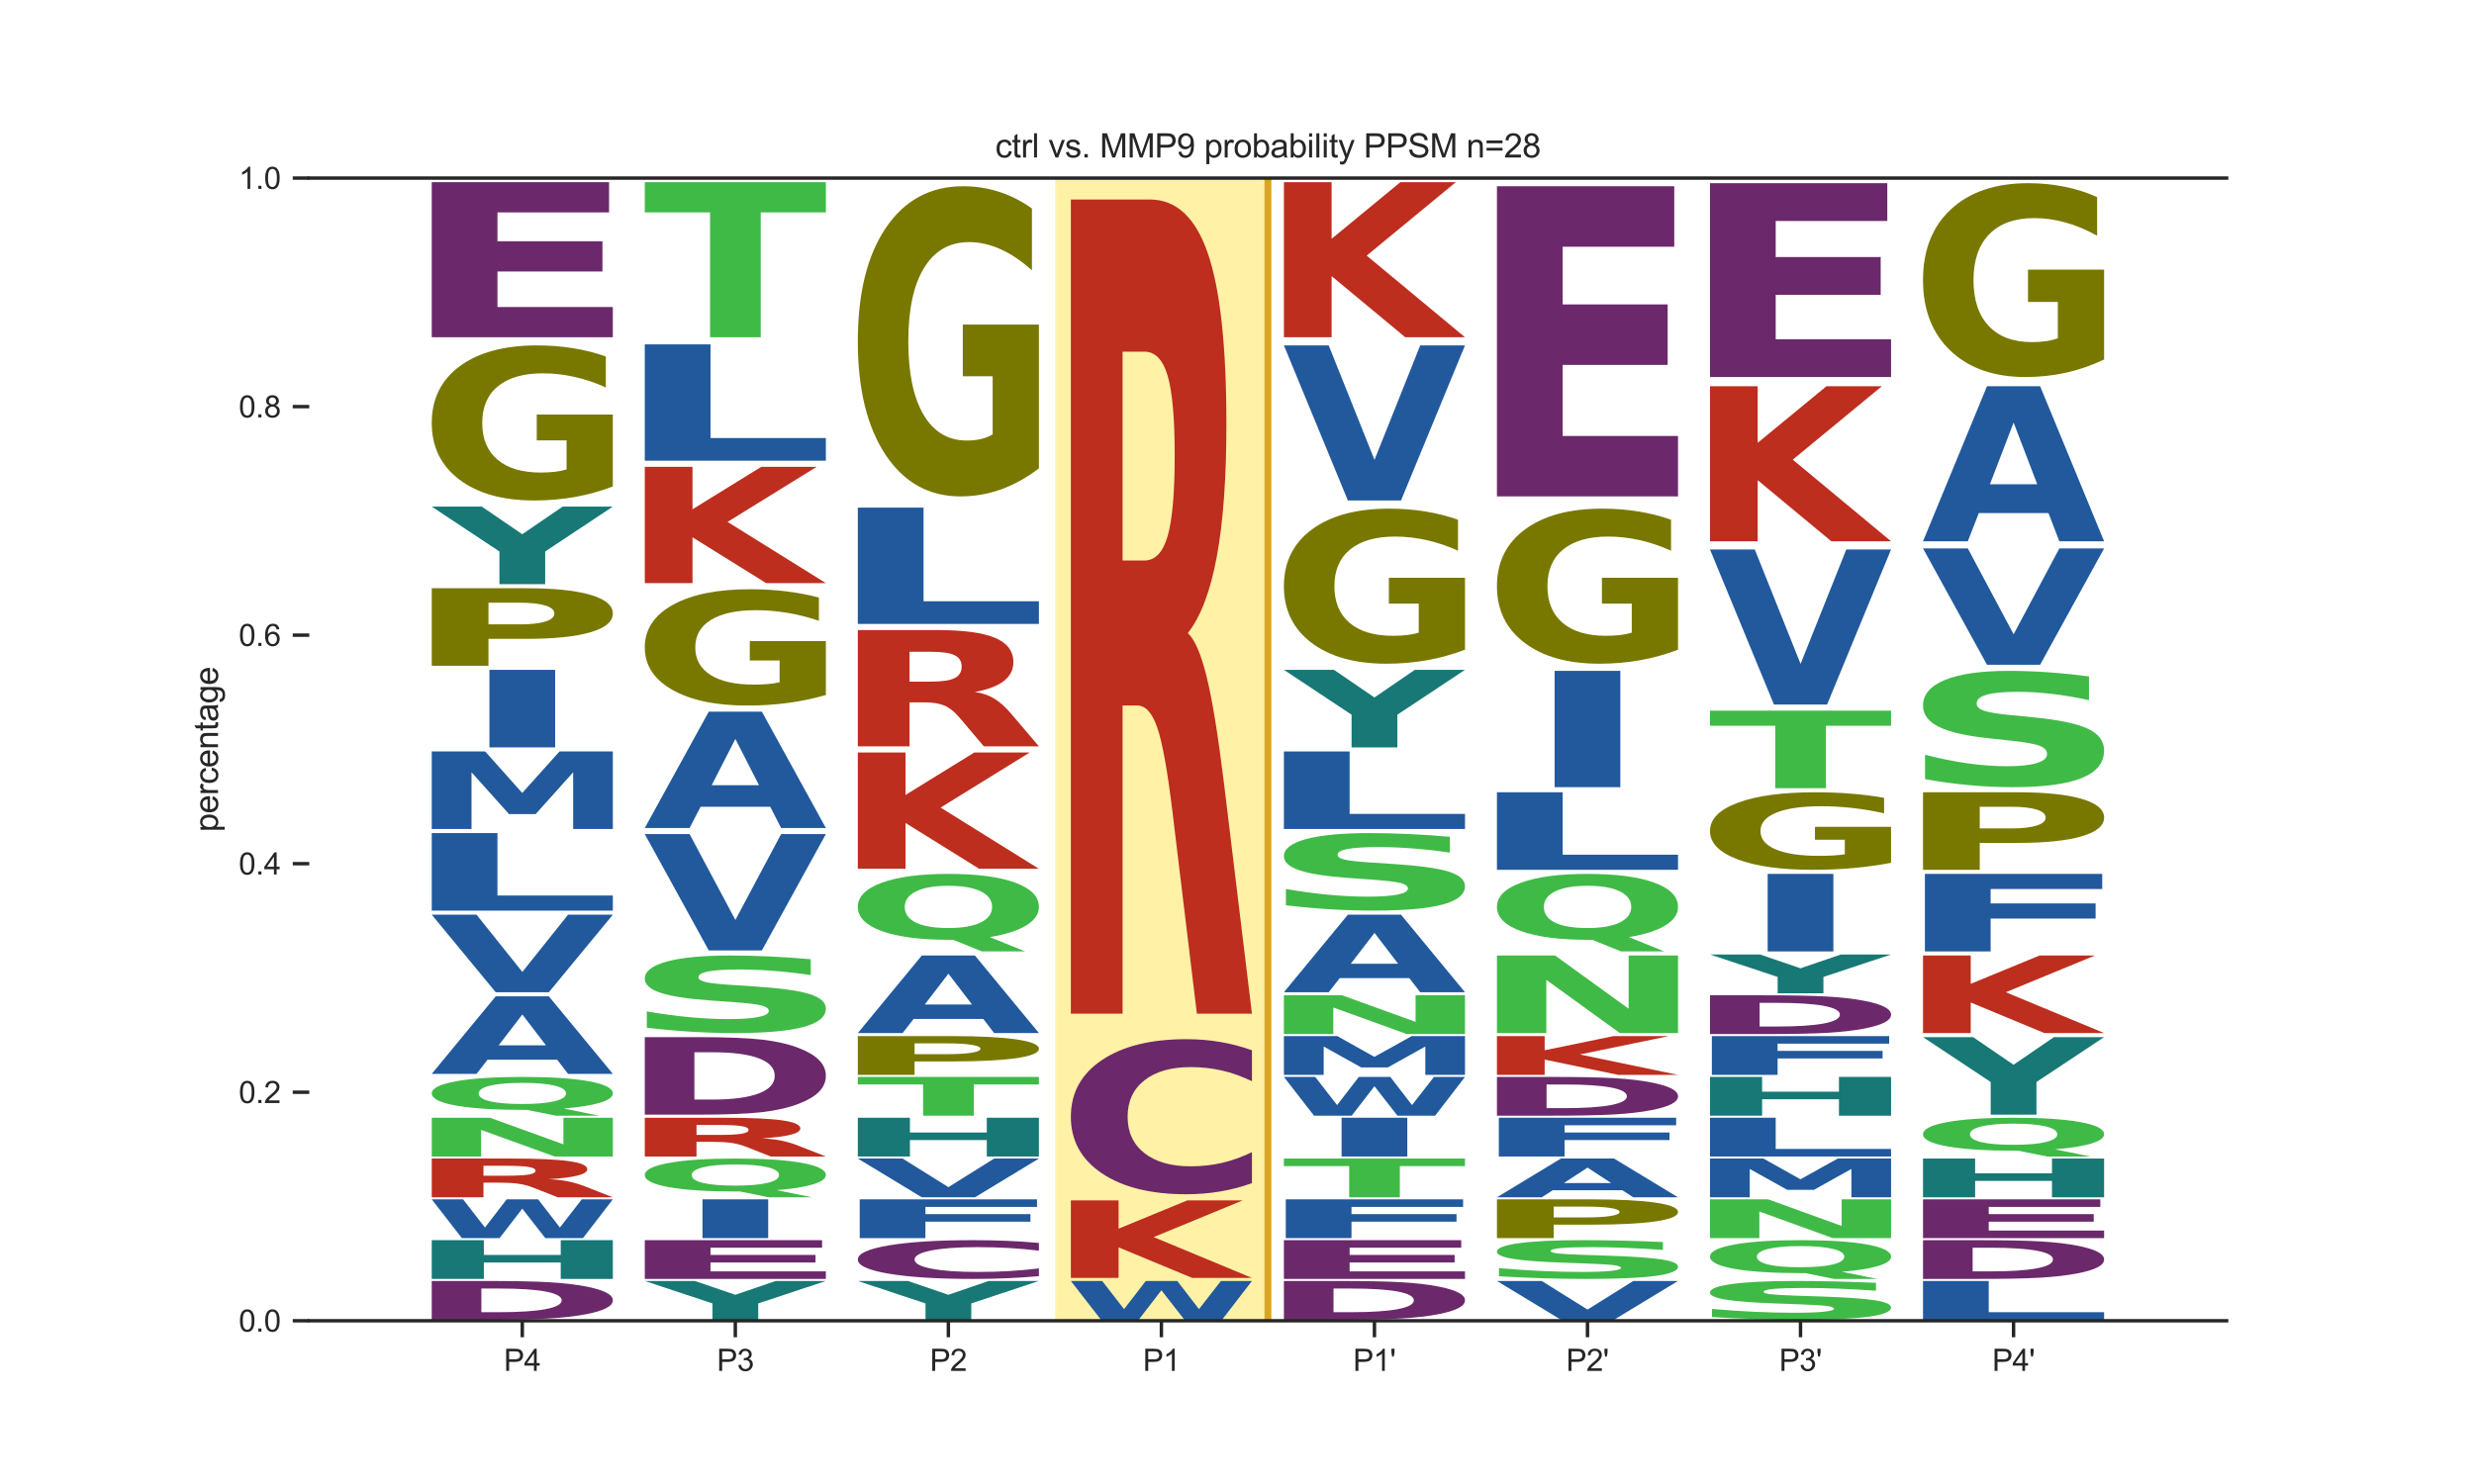 <?xml version="1.0" encoding="utf-8" standalone="no"?>
<!DOCTYPE svg PUBLIC "-//W3C//DTD SVG 1.1//EN"
  "http://www.w3.org/Graphics/SVG/1.1/DTD/svg11.dtd">
<svg xmlns:xlink="http://www.w3.org/1999/xlink" width="720pt" height="432pt" viewBox="0 0 720 432" xmlns="http://www.w3.org/2000/svg" version="1.1">
 <defs>
  <style type="text/css">*{stroke-linejoin: round; stroke-linecap: butt}</style>
 </defs>
 <g id="figure_1">
  <g id="patch_1">
   <path d="M 0 432 
L 720 432 
L 720 0 
L 0 0 
z
" style="fill: #ffffff"/>
  </g>
  <g id="axes_1">
   <g id="patch_2">
    <path d="M 90 384.48 
L 648 384.48 
L 648 51.84 
L 90 51.84 
z
" style="fill: #ffffff"/>
   </g>
   <g id="patch_3">
    <path d="M 307 384.48 
L 369 384.48 
L 369 51.84 
L 307 51.84 
z
" clip-path="url(#pae301dd288)" style="fill: #ffd700; opacity: 0.35; stroke: #ffffff; stroke-width: 0.8; stroke-linejoin: miter"/>
   </g>
   <g id="line2d_1">
    <path d="M 90 384.48 
L 648 384.48 
" clip-path="url(#pae301dd288)" style="fill: none; stroke: #000000; stroke-width: 0.5; stroke-linecap: round"/>
   </g>
   <g id="patch_4">
    <path d="M 140.091 375.098 
L 140.091 381.984 
L 145.265 381.984 
Q 154.113 381.984 158.783 381.099 
Q 163.464 380.214 163.464 378.528 
Q 163.464 376.852 158.807 375.976 
Q 154.161 375.098 145.265 375.098 
L 140.091 375.098 
z
M 125.65 372.897 
L 140.872 372.897 
Q 153.633 372.897 159.875 373.265 
Q 166.117 373.63 170.583 374.508 
Q 174.521 375.272 176.429 376.271 
Q 178.35 377.268 178.35 378.528 
Q 178.35 379.807 176.429 380.809 
Q 174.521 381.81 170.583 382.572 
Q 166.081 383.45 159.779 383.818 
Q 153.477 384.183 140.872 384.183 
L 125.65 384.183 
L 125.65 372.897 
z
" clip-path="url(#pae301dd288)" style="fill: #6b296b"/>
   </g>
   <g id="patch_5">
    <path d="M 125.65 361.017 
L 140.813 361.017 
L 140.813 365.318 
L 163.187 365.318 
L 163.187 361.017 
L 178.35 361.017 
L 178.35 372.303 
L 163.187 372.303 
L 163.187 367.519 
L 140.813 367.519 
L 140.813 372.303 
L 125.65 372.303 
L 125.65 361.017 
z
" clip-path="url(#pae301dd288)" style="fill: #177875"/>
   </g>
   <g id="patch_6">
    <path d="M 125.65 349.137 
L 134.763 349.137 
L 141.133 357.339 
L 147.456 349.137 
L 156.616 349.137 
L 162.938 357.339 
L 169.316 349.137 
L 178.35 349.137 
L 169.656 360.423 
L 158.694 360.423 
L 152 351.844 
L 145.385 360.423 
L 134.415 360.423 
L 125.65 349.137 
z
" clip-path="url(#pae301dd288)" style="fill: #21599c"/>
   </g>
   <g id="patch_7">
    <path d="M 147.033 342.261 
Q 151.762 342.261 153.814 341.923 
Q 155.866 341.582 155.866 340.803 
Q 155.866 340.031 153.814 339.7 
Q 151.762 339.366 147.033 339.366 
L 140.702 339.366 
L 140.702 342.261 
L 147.033 342.261 
z
M 140.702 344.271 
L 140.702 348.543 
L 125.65 348.543 
L 125.65 337.257 
L 148.634 337.257 
Q 160.17 337.257 165.538 338.007 
Q 170.918 338.754 170.918 340.372 
Q 170.918 341.49 168.115 342.208 
Q 165.325 342.927 159.695 343.268 
Q 162.785 343.403 165.225 343.884 
Q 167.677 344.363 170.18 345.338 
L 178.35 348.543 
L 162.322 348.543 
L 155.203 345.74 
Q 153.051 344.893 150.836 344.583 
Q 148.634 344.271 144.956 344.271 
L 140.702 344.271 
z
" clip-path="url(#pae301dd288)" style="fill: #bd2e1f"/>
   </g>
   <g id="patch_8">
    <path d="M 125.65 325.377 
L 142.578 325.377 
L 163.968 333.117 
L 163.968 325.377 
L 178.35 325.377 
L 178.35 336.663 
L 161.409 336.663 
L 140.019 328.923 
L 140.019 336.663 
L 125.65 336.663 
L 125.65 325.377 
z
" clip-path="url(#pae301dd288)" style="fill: #40ba47"/>
   </g>
   <g id="patch_9">
    <path d="M 153.405 323.095 
L 152.373 323.095 
Q 139.714 323.095 132.677 321.83 
Q 125.65 320.564 125.65 318.306 
Q 125.65 316.052 132.666 314.776 
Q 139.681 313.497 152 313.497 
Q 164.45 313.497 171.4 314.764 
Q 178.35 316.029 178.35 318.306 
Q 178.35 319.869 174.661 320.998 
Q 170.972 322.128 164.044 322.698 
L 174.365 324.783 
L 161.771 324.783 
L 153.405 323.095 
z
M 152 315.228 
Q 145.961 315.228 142.635 316.035 
Q 139.308 316.841 139.308 318.306 
Q 139.308 319.795 142.558 320.587 
Q 145.819 321.378 152 321.378 
Q 158.071 321.378 161.398 320.572 
Q 164.725 319.763 164.725 318.306 
Q 164.725 316.841 161.398 316.035 
Q 158.071 315.228 152 315.228 
z
" clip-path="url(#pae301dd288)" style="fill: #40ba47"/>
   </g>
   <g id="patch_10">
    <path d="M 162.155 308.494 
L 141.888 308.494 
L 138.688 312.606 
L 125.65 312.606 
L 144.269 290.034 
L 159.731 290.034 
L 178.35 312.606 
L 165.323 312.606 
L 162.155 308.494 
z
M 145.12 304.305 
L 158.891 304.305 
L 152.016 295.326 
L 145.12 304.305 
z
" clip-path="url(#pae301dd288)" style="fill: #21599c"/>
   </g>
   <g id="patch_11">
    <path d="M 125.65 266.274 
L 138.688 266.274 
L 152.016 282.935 
L 165.323 266.274 
L 178.35 266.274 
L 159.731 288.846 
L 144.269 288.846 
L 125.65 266.274 
z
" clip-path="url(#pae301dd288)" style="fill: #21599c"/>
   </g>
   <g id="patch_12">
    <path d="M 125.65 242.514 
L 144.775 242.514 
L 144.775 260.689 
L 178.35 260.689 
L 178.35 265.086 
L 125.65 265.086 
L 125.65 242.514 
z
" clip-path="url(#pae301dd288)" style="fill: #21599c"/>
   </g>
   <g id="patch_13">
    <path d="M 125.65 218.754 
L 141.196 218.754 
L 151.98 230.833 
L 162.834 218.754 
L 178.35 218.754 
L 178.35 241.326 
L 166.805 241.326 
L 166.805 224.815 
L 155.889 236.987 
L 148.141 236.987 
L 137.226 224.815 
L 137.226 241.326 
L 125.65 241.326 
L 125.65 218.754 
z
" clip-path="url(#pae301dd288)" style="fill: #21599c"/>
   </g>
   <g id="patch_14">
    <path d="M 142.438 194.994 
L 161.562 194.994 
L 161.562 217.566 
L 142.438 217.566 
L 142.438 194.994 
z
" clip-path="url(#pae301dd288)" style="fill: #21599c"/>
   </g>
   <g id="patch_15">
    <path d="M 125.65 171.234 
L 153.043 171.234 
Q 165.271 171.234 171.804 173.15 
Q 178.35 175.061 178.35 178.597 
Q 178.35 182.152 171.804 184.063 
Q 165.271 185.974 153.043 185.974 
L 142.16 185.974 
L 142.16 193.806 
L 125.65 193.806 
L 125.65 171.234 
z
M 142.16 175.452 
L 142.16 181.756 
L 151.286 181.756 
Q 156.09 181.756 158.711 180.933 
Q 161.332 180.111 161.332 178.597 
Q 161.332 177.087 158.711 176.27 
Q 156.09 175.452 151.286 175.452 
L 142.16 175.452 
z
" clip-path="url(#pae301dd288)" style="fill: #787800"/>
   </g>
   <g id="patch_16">
    <path d="M 125.65 147.474 
L 140.22 147.474 
L 151.989 155.519 
L 163.747 147.474 
L 178.35 147.474 
L 158.665 160.535 
L 158.665 170.046 
L 145.346 170.046 
L 145.346 160.535 
L 125.65 147.474 
z
" clip-path="url(#pae301dd288)" style="fill: #177875"/>
   </g>
   <g id="patch_17">
    <path d="M 178.35 141.607 
Q 173.035 143.65 167.319 144.676 
Q 161.602 145.692 155.508 145.692 
Q 141.736 145.692 133.693 139.612 
Q 125.65 133.532 125.65 123.134 
Q 125.65 112.615 133.835 106.581 
Q 142.032 100.548 156.287 100.548 
Q 161.779 100.548 166.811 101.369 
Q 171.854 102.18 176.319 103.784 
L 176.319 112.783 
Q 171.712 110.722 167.153 109.705 
Q 162.594 108.68 158.012 108.68 
Q 149.532 108.68 144.937 112.428 
Q 140.343 116.168 140.343 123.134 
Q 140.343 130.035 144.772 133.802 
Q 149.201 137.56 157.35 137.56 
Q 159.571 137.56 161.472 137.346 
Q 163.374 137.122 164.886 136.656 
L 164.886 128.207 
L 156.205 128.207 
L 156.205 120.681 
L 178.35 120.681 
L 178.35 141.607 
z
" clip-path="url(#pae301dd288)" style="fill: #787800"/>
   </g>
   <g id="patch_18">
    <path d="M 125.65 53.028 
L 177.253 53.028 
L 177.253 61.832 
L 144.775 61.832 
L 144.775 70.23 
L 175.329 70.23 
L 175.329 79.035 
L 144.775 79.035 
L 144.775 89.377 
L 178.35 89.377 
L 178.35 98.172 
L 125.65 98.172 
L 125.65 53.028 
z
" clip-path="url(#pae301dd288)" style="fill: #6b296b"/>
   </g>
   <g id="patch_19">
    <path d="M 187.65 372.897 
L 202.22 372.897 
L 213.989 376.919 
L 225.747 372.897 
L 240.35 372.897 
L 220.665 379.428 
L 220.665 384.183 
L 207.346 384.183 
L 207.346 379.428 
L 187.65 372.897 
z
" clip-path="url(#pae301dd288)" style="fill: #177875"/>
   </g>
   <g id="patch_20">
    <path d="M 187.65 361.017 
L 239.253 361.017 
L 239.253 363.218 
L 206.775 363.218 
L 206.775 365.318 
L 237.329 365.318 
L 237.329 367.519 
L 206.775 367.519 
L 206.775 370.104 
L 240.35 370.104 
L 240.35 372.303 
L 187.65 372.303 
L 187.65 361.017 
z
" clip-path="url(#pae301dd288)" style="fill: #6b296b"/>
   </g>
   <g id="patch_21">
    <path d="M 204.438 349.137 
L 223.562 349.137 
L 223.562 360.423 
L 204.438 360.423 
L 204.438 349.137 
z
" clip-path="url(#pae301dd288)" style="fill: #21599c"/>
   </g>
   <g id="patch_22">
    <path d="M 215.405 346.855 
L 214.373 346.855 
Q 201.714 346.855 194.677 345.59 
Q 187.65 344.324 187.65 342.066 
Q 187.65 339.812 194.666 338.536 
Q 201.681 337.257 214 337.257 
Q 226.45 337.257 233.4 338.524 
Q 240.35 339.789 240.35 342.066 
Q 240.35 343.629 236.661 344.758 
Q 232.972 345.888 226.044 346.458 
L 236.365 348.543 
L 223.771 348.543 
L 215.405 346.855 
z
M 214 338.988 
Q 207.961 338.988 204.635 339.795 
Q 201.308 340.601 201.308 342.066 
Q 201.308 343.555 204.558 344.347 
Q 207.819 345.138 214 345.138 
Q 220.071 345.138 223.398 344.332 
Q 226.725 343.523 226.725 342.066 
Q 226.725 340.601 223.398 339.795 
Q 220.071 338.988 214 338.988 
z
" clip-path="url(#pae301dd288)" style="fill: #40ba47"/>
   </g>
   <g id="patch_23">
    <path d="M 209.033 330.381 
Q 213.762 330.381 215.814 330.043 
Q 217.866 329.702 217.866 328.923 
Q 217.866 328.151 215.814 327.82 
Q 213.762 327.486 209.033 327.486 
L 202.702 327.486 
L 202.702 330.381 
L 209.033 330.381 
z
M 202.702 332.391 
L 202.702 336.663 
L 187.65 336.663 
L 187.65 325.377 
L 210.634 325.377 
Q 222.17 325.377 227.538 326.127 
Q 232.918 326.874 232.918 328.492 
Q 232.918 329.61 230.115 330.328 
Q 227.325 331.047 221.695 331.388 
Q 224.785 331.523 227.225 332.004 
Q 229.677 332.483 232.18 333.458 
L 240.35 336.663 
L 224.322 336.663 
L 217.203 333.86 
Q 215.051 333.013 212.836 332.703 
Q 210.634 332.391 206.956 332.391 
L 202.702 332.391 
z
" clip-path="url(#pae301dd288)" style="fill: #bd2e1f"/>
   </g>
   <g id="patch_24">
    <path d="M 202.091 306.316 
L 202.091 320.089 
L 207.265 320.089 
Q 216.113 320.089 220.783 318.318 
Q 225.464 316.548 225.464 313.176 
Q 225.464 309.823 220.807 308.072 
Q 216.161 306.316 207.265 306.316 
L 202.091 306.316 
z
M 187.65 301.914 
L 202.872 301.914 
Q 215.633 301.914 221.875 302.649 
Q 228.117 303.38 232.583 305.136 
Q 236.521 306.664 238.429 308.662 
Q 240.35 310.655 240.35 313.176 
Q 240.35 315.735 238.429 317.738 
Q 236.521 319.74 232.583 321.264 
Q 228.081 323.02 221.779 323.756 
Q 215.477 324.486 202.872 324.486 
L 187.65 324.486 
L 187.65 301.914 
z
" clip-path="url(#pae301dd288)" style="fill: #6b296b"/>
   </g>
   <g id="patch_25">
    <path d="M 235.956 279.231 
L 235.956 283.838 
Q 230.46 283.036 225.221 282.63 
Q 219.997 282.22 215.345 282.22 
Q 209.177 282.22 206.214 282.775 
Q 203.265 283.325 203.265 284.491 
Q 203.265 285.367 205.255 285.857 
Q 207.244 286.342 212.483 286.691 
L 219.811 287.172 
Q 230.946 287.904 235.641 289.391 
Q 240.35 290.874 240.35 293.615 
Q 240.35 297.21 233.795 298.968 
Q 227.239 300.726 213.771 300.726 
Q 207.43 300.726 201.033 300.33 
Q 194.635 299.938 188.237 299.164 
L 188.237 294.431 
Q 194.635 295.536 200.603 296.101 
Q 206.572 296.66 212.125 296.66 
Q 217.764 296.66 220.756 296.049 
Q 223.747 295.434 223.747 294.296 
Q 223.747 293.28 221.715 292.725 
Q 219.682 292.17 213.599 291.732 
L 206.929 291.251 
Q 196.91 290.552 192.273 289.023 
Q 187.65 287.493 187.65 284.901 
Q 187.65 281.651 194.091 279.903 
Q 200.532 278.154 212.612 278.154 
Q 218.122 278.154 223.933 278.424 
Q 229.744 278.695 235.956 279.231 
z
" clip-path="url(#pae301dd288)" style="fill: #40ba47"/>
   </g>
   <g id="patch_26">
    <path d="M 187.65 242.811 
L 200.688 242.811 
L 214.016 267.802 
L 227.323 242.811 
L 240.35 242.811 
L 221.731 276.669 
L 206.269 276.669 
L 187.65 242.811 
z
" clip-path="url(#pae301dd288)" style="fill: #21599c"/>
   </g>
   <g id="patch_27">
    <path d="M 224.155 234.861 
L 203.888 234.861 
L 200.688 241.029 
L 187.65 241.029 
L 206.269 207.171 
L 221.731 207.171 
L 240.35 241.029 
L 227.323 241.029 
L 224.155 234.861 
z
M 207.12 228.577 
L 220.891 228.577 
L 214.016 215.109 
L 207.12 228.577 
z
" clip-path="url(#pae301dd288)" style="fill: #21599c"/>
   </g>
   <g id="patch_28">
    <path d="M 240.35 202.326 
Q 235.035 203.857 229.319 204.627 
Q 223.602 205.389 217.508 205.389 
Q 203.736 205.389 195.693 200.829 
Q 187.65 196.269 187.65 188.47 
Q 187.65 180.581 195.835 176.056 
Q 204.032 171.531 218.287 171.531 
Q 223.779 171.531 228.811 172.146 
Q 233.854 172.755 238.319 173.958 
L 238.319 180.707 
Q 233.712 179.161 229.153 178.399 
Q 224.594 177.63 220.012 177.63 
Q 211.532 177.63 206.937 180.441 
Q 202.343 183.246 202.343 188.47 
Q 202.343 193.646 206.772 196.472 
Q 211.201 199.29 219.35 199.29 
Q 221.571 199.29 223.472 199.129 
Q 225.374 198.962 226.886 198.612 
L 226.886 192.275 
L 218.205 192.275 
L 218.205 186.631 
L 240.35 186.631 
L 240.35 202.326 
z
" clip-path="url(#pae301dd288)" style="fill: #787800"/>
   </g>
   <g id="patch_29">
    <path d="M 187.65 135.891 
L 201.538 135.891 
L 201.538 148.249 
L 221.556 135.891 
L 237.683 135.891 
L 211.743 151.927 
L 240.35 169.749 
L 222.964 169.749 
L 201.538 156.412 
L 201.538 169.749 
L 187.65 169.749 
L 187.65 135.891 
z
" clip-path="url(#pae301dd288)" style="fill: #bd2e1f"/>
   </g>
   <g id="patch_30">
    <path d="M 187.65 100.251 
L 206.775 100.251 
L 206.775 127.513 
L 240.35 127.513 
L 240.35 134.109 
L 187.65 134.109 
L 187.65 100.251 
z
" clip-path="url(#pae301dd288)" style="fill: #21599c"/>
   </g>
   <g id="patch_31">
    <path d="M 187.65 53.028 
L 240.35 53.028 
L 240.35 61.832 
L 221.39 61.832 
L 221.39 98.172 
L 206.647 98.172 
L 206.647 61.832 
L 187.65 61.832 
L 187.65 53.028 
z
" clip-path="url(#pae301dd288)" style="fill: #40ba47"/>
   </g>
   <g id="patch_32">
    <path d="M 249.65 372.897 
L 264.22 372.897 
L 275.989 376.919 
L 287.747 372.897 
L 302.35 372.897 
L 282.665 379.428 
L 282.665 384.183 
L 269.346 384.183 
L 269.346 379.428 
L 249.65 372.897 
z
" clip-path="url(#pae301dd288)" style="fill: #177875"/>
   </g>
   <g id="patch_33">
    <path d="M 302.35 371.494 
Q 297.942 371.895 293.175 372.098 
Q 288.408 372.303 283.217 372.303 
Q 267.735 372.303 258.692 370.783 
Q 249.65 369.263 249.65 366.663 
Q 249.65 364.055 258.692 362.537 
Q 267.735 361.017 283.217 361.017 
Q 288.408 361.017 293.175 361.222 
Q 297.942 361.425 302.35 361.826 
L 302.35 364.076 
Q 297.902 363.544 293.587 363.297 
Q 289.271 363.05 284.504 363.05 
Q 275.954 363.05 271.054 364.013 
Q 266.168 364.973 266.168 366.663 
Q 266.168 368.347 271.054 369.31 
Q 275.954 370.27 284.504 370.27 
Q 289.271 370.27 293.587 370.023 
Q 297.902 369.774 302.35 369.242 
L 302.35 371.494 
z
" clip-path="url(#pae301dd288)" style="fill: #6b296b"/>
   </g>
   <g id="patch_34">
    <path d="M 250.198 349.137 
L 301.802 349.137 
L 301.802 351.338 
L 269.323 351.338 
L 269.323 353.438 
L 299.878 353.438 
L 299.878 355.639 
L 269.323 355.639 
L 269.323 360.423 
L 250.198 360.423 
L 250.198 349.137 
z
" clip-path="url(#pae301dd288)" style="fill: #21599c"/>
   </g>
   <g id="patch_35">
    <path d="M 249.65 337.257 
L 262.688 337.257 
L 276.016 345.587 
L 289.323 337.257 
L 302.35 337.257 
L 283.731 348.543 
L 268.269 348.543 
L 249.65 337.257 
z
" clip-path="url(#pae301dd288)" style="fill: #21599c"/>
   </g>
   <g id="patch_36">
    <path d="M 249.65 325.377 
L 264.813 325.377 
L 264.813 329.678 
L 287.187 329.678 
L 287.187 325.377 
L 302.35 325.377 
L 302.35 336.663 
L 287.187 336.663 
L 287.187 331.879 
L 264.813 331.879 
L 264.813 336.663 
L 249.65 336.663 
L 249.65 325.377 
z
" clip-path="url(#pae301dd288)" style="fill: #177875"/>
   </g>
   <g id="patch_37">
    <path d="M 249.65 313.497 
L 302.35 313.497 
L 302.35 315.698 
L 283.39 315.698 
L 283.39 324.783 
L 268.647 324.783 
L 268.647 315.698 
L 249.65 315.698 
L 249.65 313.497 
z
" clip-path="url(#pae301dd288)" style="fill: #40ba47"/>
   </g>
   <g id="patch_38">
    <path d="M 249.65 301.617 
L 277.043 301.617 
Q 289.271 301.617 295.804 302.575 
Q 302.35 303.53 302.35 305.298 
Q 302.35 307.076 295.804 308.032 
Q 289.271 308.987 277.043 308.987 
L 266.16 308.987 
L 266.16 312.903 
L 249.65 312.903 
L 249.65 301.617 
z
M 266.16 303.726 
L 266.16 306.878 
L 275.286 306.878 
Q 280.09 306.878 282.711 306.467 
Q 285.332 306.055 285.332 305.298 
Q 285.332 304.544 282.711 304.135 
Q 280.09 303.726 275.286 303.726 
L 266.16 303.726 
z
" clip-path="url(#pae301dd288)" style="fill: #787800"/>
   </g>
   <g id="patch_39">
    <path d="M 286.155 296.614 
L 265.888 296.614 
L 262.688 300.726 
L 249.65 300.726 
L 268.269 278.154 
L 283.731 278.154 
L 302.35 300.726 
L 289.323 300.726 
L 286.155 296.614 
z
M 269.12 292.425 
L 282.891 292.425 
L 276.016 283.446 
L 269.12 292.425 
z
" clip-path="url(#pae301dd288)" style="fill: #21599c"/>
   </g>
   <g id="patch_40">
    <path d="M 277.405 273.591 
L 276.373 273.591 
Q 263.714 273.591 256.677 271.061 
Q 249.65 268.527 249.65 264.012 
Q 249.65 259.505 256.666 256.951 
Q 263.681 254.394 276 254.394 
Q 288.45 254.394 295.4 256.928 
Q 302.35 259.457 302.35 264.012 
Q 302.35 267.137 298.661 269.397 
Q 294.972 271.657 288.044 272.796 
L 298.365 276.966 
L 285.771 276.966 
L 277.405 273.591 
z
M 276 257.857 
Q 269.961 257.857 266.635 259.469 
Q 263.308 261.081 263.308 264.012 
Q 263.308 266.99 266.558 268.575 
Q 269.819 270.155 276 270.155 
Q 282.071 270.155 285.398 268.543 
Q 288.725 266.927 288.725 264.012 
Q 288.725 261.081 285.398 259.469 
Q 282.071 257.857 276 257.857 
z
" clip-path="url(#pae301dd288)" style="fill: #40ba47"/>
   </g>
   <g id="patch_41">
    <path d="M 249.65 219.051 
L 263.538 219.051 
L 263.538 231.409 
L 283.556 219.051 
L 299.683 219.051 
L 273.743 235.087 
L 302.35 252.909 
L 284.964 252.909 
L 263.538 239.572 
L 263.538 252.909 
L 249.65 252.909 
L 249.65 219.051 
z
" clip-path="url(#pae301dd288)" style="fill: #bd2e1f"/>
   </g>
   <g id="patch_42">
    <path d="M 271.033 198.424 
Q 275.762 198.424 277.814 197.408 
Q 279.866 196.385 279.866 194.049 
Q 279.866 191.734 277.814 190.74 
Q 275.762 189.739 271.033 189.739 
L 264.702 189.739 
L 264.702 198.424 
L 271.033 198.424 
z
M 264.702 204.454 
L 264.702 217.269 
L 249.65 217.269 
L 249.65 183.411 
L 272.634 183.411 
Q 284.17 183.411 289.538 185.66 
Q 294.918 187.903 294.918 192.757 
Q 294.918 196.11 292.115 198.265 
Q 289.325 200.42 283.695 201.443 
Q 286.785 201.849 289.225 203.293 
Q 291.677 204.73 294.18 207.654 
L 302.35 217.269 
L 286.322 217.269 
L 279.203 208.859 
Q 277.051 206.319 274.836 205.39 
Q 272.634 204.454 268.956 204.454 
L 264.702 204.454 
z
" clip-path="url(#pae301dd288)" style="fill: #bd2e1f"/>
   </g>
   <g id="patch_43">
    <path d="M 249.65 147.771 
L 268.775 147.771 
L 268.775 175.033 
L 302.35 175.033 
L 302.35 181.629 
L 249.65 181.629 
L 249.65 147.771 
z
" clip-path="url(#pae301dd288)" style="fill: #21599c"/>
   </g>
   <g id="patch_44">
    <path d="M 302.35 136.335 
Q 297.035 140.419 291.319 142.471 
Q 285.602 144.504 279.508 144.504 
Q 265.736 144.504 257.693 132.344 
Q 249.65 120.183 249.65 99.388 
Q 249.65 78.35 257.835 66.283 
Q 266.032 54.216 280.287 54.216 
Q 285.779 54.216 290.811 55.857 
Q 295.854 57.48 300.319 60.688 
L 300.319 78.686 
Q 295.712 74.564 291.153 72.531 
Q 286.594 70.479 282.012 70.479 
Q 273.532 70.479 268.937 77.977 
Q 264.343 85.456 264.343 99.388 
Q 264.343 113.189 268.772 120.724 
Q 273.201 128.241 281.35 128.241 
Q 283.571 128.241 285.472 127.812 
Q 287.374 127.364 288.886 126.431 
L 288.886 109.534 
L 280.205 109.534 
L 280.205 94.483 
L 302.35 94.483 
L 302.35 136.335 
z
" clip-path="url(#pae301dd288)" style="fill: #787800"/>
   </g>
   <g id="patch_45">
    <path d="M 311.65 372.897 
L 320.763 372.897 
L 327.133 381.099 
L 333.456 372.897 
L 342.616 372.897 
L 348.938 381.099 
L 355.316 372.897 
L 364.35 372.897 
L 355.656 384.183 
L 344.694 384.183 
L 338 375.604 
L 331.385 384.183 
L 320.415 384.183 
L 311.65 372.897 
z
" clip-path="url(#pae301dd288)" style="fill: #21599c"/>
   </g>
   <g id="patch_46">
    <path d="M 311.65 349.434 
L 325.538 349.434 
L 325.538 357.672 
L 345.556 349.434 
L 361.683 349.434 
L 335.743 360.125 
L 364.35 372.006 
L 346.964 372.006 
L 325.538 363.115 
L 325.538 372.006 
L 311.65 372.006 
L 311.65 349.434 
z
" clip-path="url(#pae301dd288)" style="fill: #bd2e1f"/>
   </g>
   <g id="patch_47">
    <path d="M 364.35 344.416 
Q 359.942 346.02 355.175 346.831 
Q 350.408 347.652 345.217 347.652 
Q 329.735 347.652 320.692 341.572 
Q 311.65 335.492 311.65 325.094 
Q 311.65 314.659 320.692 308.588 
Q 329.735 302.508 345.217 302.508 
Q 350.408 302.508 355.175 303.329 
Q 359.942 304.14 364.35 305.744 
L 364.35 314.743 
Q 359.902 312.617 355.587 311.628 
Q 351.271 310.64 346.504 310.64 
Q 337.954 310.64 333.054 314.491 
Q 328.168 318.333 328.168 325.094 
Q 328.168 331.827 333.054 335.678 
Q 337.954 339.52 346.504 339.52 
Q 351.271 339.52 355.587 338.532 
Q 359.902 337.534 364.35 335.408 
L 364.35 344.416 
z
" clip-path="url(#pae301dd288)" style="fill: #6b296b"/>
   </g>
   <g id="patch_48">
    <path d="M 333.033 163.17 
Q 337.762 163.17 339.814 156.059 
Q 341.866 148.897 341.866 132.541 
Q 341.866 116.338 339.814 109.379 
Q 337.762 102.37 333.033 102.37 
L 326.702 102.37 
L 326.702 163.17 
L 333.033 163.17 
z
M 326.702 205.38 
L 326.702 295.083 
L 311.65 295.083 
L 311.65 58.077 
L 334.634 58.077 
Q 346.17 58.077 351.538 73.823 
Q 356.918 89.519 356.918 123.5 
Q 356.918 146.967 354.115 162.053 
Q 351.325 177.139 345.695 184.301 
Q 348.785 187.145 351.225 197.253 
Q 353.677 207.311 356.18 227.781 
L 364.35 295.083 
L 348.322 295.083 
L 341.203 236.212 
Q 339.051 218.434 336.836 211.933 
Q 334.634 205.38 330.956 205.38 
L 326.702 205.38 
z
" clip-path="url(#pae301dd288)" style="fill: #bd2e1f"/>
   </g>
   <g id="patch_49">
    <path d="M 388.091 375.098 
L 388.091 381.984 
L 393.265 381.984 
Q 402.113 381.984 406.783 381.099 
Q 411.464 380.214 411.464 378.528 
Q 411.464 376.852 406.807 375.976 
Q 402.161 375.098 393.265 375.098 
L 388.091 375.098 
z
M 373.65 372.897 
L 388.872 372.897 
Q 401.633 372.897 407.875 373.265 
Q 414.117 373.63 418.583 374.508 
Q 422.521 375.272 424.429 376.271 
Q 426.35 377.268 426.35 378.528 
Q 426.35 379.807 424.429 380.809 
Q 422.521 381.81 418.583 382.572 
Q 414.081 383.45 407.779 383.818 
Q 401.477 384.183 388.872 384.183 
L 373.65 384.183 
L 373.65 372.897 
z
" clip-path="url(#pae301dd288)" style="fill: #6b296b"/>
   </g>
   <g id="patch_50">
    <path d="M 373.65 361.017 
L 425.253 361.017 
L 425.253 363.218 
L 392.775 363.218 
L 392.775 365.318 
L 423.329 365.318 
L 423.329 367.519 
L 392.775 367.519 
L 392.775 370.104 
L 426.35 370.104 
L 426.35 372.303 
L 373.65 372.303 
L 373.65 361.017 
z
" clip-path="url(#pae301dd288)" style="fill: #6b296b"/>
   </g>
   <g id="patch_51">
    <path d="M 374.198 349.137 
L 425.802 349.137 
L 425.802 351.338 
L 393.323 351.338 
L 393.323 353.438 
L 423.878 353.438 
L 423.878 355.639 
L 393.323 355.639 
L 393.323 360.423 
L 374.198 360.423 
L 374.198 349.137 
z
" clip-path="url(#pae301dd288)" style="fill: #21599c"/>
   </g>
   <g id="patch_52">
    <path d="M 373.65 337.257 
L 426.35 337.257 
L 426.35 339.458 
L 407.39 339.458 
L 407.39 348.543 
L 392.647 348.543 
L 392.647 339.458 
L 373.65 339.458 
L 373.65 337.257 
z
" clip-path="url(#pae301dd288)" style="fill: #40ba47"/>
   </g>
   <g id="patch_53">
    <path d="M 390.438 325.377 
L 409.562 325.377 
L 409.562 336.663 
L 390.438 336.663 
L 390.438 325.377 
z
" clip-path="url(#pae301dd288)" style="fill: #21599c"/>
   </g>
   <g id="patch_54">
    <path d="M 373.65 313.497 
L 382.763 313.497 
L 389.133 321.699 
L 395.456 313.497 
L 404.616 313.497 
L 410.938 321.699 
L 417.316 313.497 
L 426.35 313.497 
L 417.656 324.783 
L 406.694 324.783 
L 400 316.204 
L 393.385 324.783 
L 382.415 324.783 
L 373.65 313.497 
z
" clip-path="url(#pae301dd288)" style="fill: #21599c"/>
   </g>
   <g id="patch_55">
    <path d="M 373.65 301.617 
L 389.196 301.617 
L 399.98 307.657 
L 410.834 301.617 
L 426.35 301.617 
L 426.35 312.903 
L 414.805 312.903 
L 414.805 304.648 
L 403.889 310.733 
L 396.141 310.733 
L 385.226 304.648 
L 385.226 312.903 
L 373.65 312.903 
L 373.65 301.617 
z
" clip-path="url(#pae301dd288)" style="fill: #21599c"/>
   </g>
   <g id="patch_56">
    <path d="M 373.65 289.737 
L 390.578 289.737 
L 411.968 297.477 
L 411.968 289.737 
L 426.35 289.737 
L 426.35 301.023 
L 409.409 301.023 
L 388.019 293.283 
L 388.019 301.023 
L 373.65 301.023 
L 373.65 289.737 
z
" clip-path="url(#pae301dd288)" style="fill: #40ba47"/>
   </g>
   <g id="patch_57">
    <path d="M 410.155 284.734 
L 389.888 284.734 
L 386.688 288.846 
L 373.65 288.846 
L 392.269 266.274 
L 407.731 266.274 
L 426.35 288.846 
L 413.323 288.846 
L 410.155 284.734 
z
M 393.12 280.545 
L 406.891 280.545 
L 400.016 271.566 
L 393.12 280.545 
z
" clip-path="url(#pae301dd288)" style="fill: #21599c"/>
   </g>
   <g id="patch_58">
    <path d="M 421.956 243.591 
L 421.956 248.198 
Q 416.46 247.396 411.221 246.99 
Q 405.997 246.58 401.345 246.58 
Q 395.177 246.58 392.214 247.135 
Q 389.265 247.685 389.265 248.851 
Q 389.265 249.727 391.255 250.217 
Q 393.244 250.702 398.483 251.051 
L 405.811 251.532 
Q 416.946 252.264 421.641 253.751 
Q 426.35 255.234 426.35 257.975 
Q 426.35 261.57 419.795 263.328 
Q 413.239 265.086 399.771 265.086 
Q 393.43 265.086 387.033 264.69 
Q 380.635 264.298 374.237 263.524 
L 374.237 258.791 
Q 380.635 259.896 386.603 260.461 
Q 392.572 261.02 398.125 261.02 
Q 403.764 261.02 406.756 260.409 
Q 409.747 259.794 409.747 258.656 
Q 409.747 257.64 407.715 257.085 
Q 405.682 256.53 399.599 256.092 
L 392.929 255.611 
Q 382.91 254.912 378.273 253.383 
Q 373.65 251.853 373.65 249.261 
Q 373.65 246.011 380.091 244.263 
Q 386.532 242.514 398.612 242.514 
Q 404.122 242.514 409.933 242.784 
Q 415.744 243.055 421.956 243.591 
z
" clip-path="url(#pae301dd288)" style="fill: #40ba47"/>
   </g>
   <g id="patch_59">
    <path d="M 373.65 218.754 
L 392.775 218.754 
L 392.775 236.929 
L 426.35 236.929 
L 426.35 241.326 
L 373.65 241.326 
L 373.65 218.754 
z
" clip-path="url(#pae301dd288)" style="fill: #21599c"/>
   </g>
   <g id="patch_60">
    <path d="M 373.65 194.994 
L 388.22 194.994 
L 399.989 203.039 
L 411.747 194.994 
L 426.35 194.994 
L 406.665 208.055 
L 406.665 217.566 
L 393.346 217.566 
L 393.346 208.055 
L 373.65 194.994 
z
" clip-path="url(#pae301dd288)" style="fill: #177875"/>
   </g>
   <g id="patch_61">
    <path d="M 426.35 189.127 
Q 421.035 191.17 415.319 192.196 
Q 409.602 193.212 403.508 193.212 
Q 389.736 193.212 381.693 187.132 
Q 373.65 181.052 373.65 170.654 
Q 373.65 160.135 381.835 154.101 
Q 390.032 148.068 404.287 148.068 
Q 409.779 148.068 414.811 148.889 
Q 419.854 149.7 424.319 151.304 
L 424.319 160.303 
Q 419.712 158.242 415.153 157.225 
Q 410.594 156.2 406.012 156.2 
Q 397.532 156.2 392.937 159.948 
Q 388.343 163.688 388.343 170.654 
Q 388.343 177.555 392.772 181.322 
Q 397.201 185.08 405.35 185.08 
Q 407.571 185.08 409.472 184.866 
Q 411.374 184.642 412.886 184.176 
L 412.886 175.727 
L 404.205 175.727 
L 404.205 168.201 
L 426.35 168.201 
L 426.35 189.127 
z
" clip-path="url(#pae301dd288)" style="fill: #787800"/>
   </g>
   <g id="patch_62">
    <path d="M 373.65 100.548 
L 386.688 100.548 
L 400.016 133.869 
L 413.323 100.548 
L 426.35 100.548 
L 407.731 145.692 
L 392.269 145.692 
L 373.65 100.548 
z
" clip-path="url(#pae301dd288)" style="fill: #21599c"/>
   </g>
   <g id="patch_63">
    <path d="M 373.65 53.028 
L 387.538 53.028 
L 387.538 69.505 
L 407.556 53.028 
L 423.683 53.028 
L 397.743 74.41 
L 426.35 98.172 
L 408.964 98.172 
L 387.538 80.389 
L 387.538 98.172 
L 373.65 98.172 
L 373.65 53.028 
z
" clip-path="url(#pae301dd288)" style="fill: #bd2e1f"/>
   </g>
   <g id="patch_64">
    <path d="M 435.65 372.897 
L 448.688 372.897 
L 462.016 381.227 
L 475.323 372.897 
L 488.35 372.897 
L 469.731 384.183 
L 454.269 384.183 
L 435.65 372.897 
z
" clip-path="url(#pae301dd288)" style="fill: #21599c"/>
   </g>
   <g id="patch_65">
    <path d="M 483.956 361.556 
L 483.956 363.859 
Q 478.46 363.458 473.221 363.255 
Q 467.997 363.05 463.345 363.05 
Q 457.177 363.05 454.214 363.327 
Q 451.265 363.602 451.265 364.185 
Q 451.265 364.624 453.255 364.868 
Q 455.244 365.111 460.483 365.286 
L 467.811 365.526 
Q 478.946 365.892 483.641 366.636 
Q 488.35 367.377 488.35 368.748 
Q 488.35 370.545 481.795 371.424 
Q 475.239 372.303 461.771 372.303 
Q 455.43 372.303 449.033 372.105 
Q 442.635 371.909 436.237 371.522 
L 436.237 369.156 
Q 442.635 369.708 448.603 369.99 
Q 454.572 370.27 460.125 370.27 
Q 465.764 370.27 468.756 369.965 
Q 471.747 369.657 471.747 369.088 
Q 471.747 368.58 469.715 368.302 
Q 467.682 368.025 461.599 367.806 
L 454.929 367.566 
Q 444.91 367.216 440.273 366.451 
Q 435.65 365.687 435.65 364.39 
Q 435.65 362.766 442.091 361.891 
Q 448.532 361.017 460.612 361.017 
Q 466.122 361.017 471.933 361.152 
Q 477.744 361.287 483.956 361.556 
z
" clip-path="url(#pae301dd288)" style="fill: #40ba47"/>
   </g>
   <g id="patch_66">
    <path d="M 435.65 349.137 
L 463.043 349.137 
Q 475.271 349.137 481.804 350.095 
Q 488.35 351.05 488.35 352.818 
Q 488.35 354.596 481.804 355.552 
Q 475.271 356.507 463.043 356.507 
L 452.16 356.507 
L 452.16 360.423 
L 435.65 360.423 
L 435.65 349.137 
z
M 452.16 351.246 
L 452.16 354.398 
L 461.286 354.398 
Q 466.09 354.398 468.711 353.987 
Q 471.332 353.575 471.332 352.818 
Q 471.332 352.064 468.711 351.655 
Q 466.09 351.246 461.286 351.246 
L 452.16 351.246 
z
" clip-path="url(#pae301dd288)" style="fill: #787800"/>
   </g>
   <g id="patch_67">
    <path d="M 472.155 346.487 
L 451.888 346.487 
L 448.688 348.543 
L 435.65 348.543 
L 454.269 337.257 
L 469.731 337.257 
L 488.35 348.543 
L 475.323 348.543 
L 472.155 346.487 
z
M 455.12 344.392 
L 468.891 344.392 
L 462.016 339.903 
L 455.12 344.392 
z
" clip-path="url(#pae301dd288)" style="fill: #21599c"/>
   </g>
   <g id="patch_68">
    <path d="M 436.198 325.377 
L 487.802 325.377 
L 487.802 327.578 
L 455.323 327.578 
L 455.323 329.678 
L 485.878 329.678 
L 485.878 331.879 
L 455.323 331.879 
L 455.323 336.663 
L 436.198 336.663 
L 436.198 325.377 
z
" clip-path="url(#pae301dd288)" style="fill: #21599c"/>
   </g>
   <g id="patch_69">
    <path d="M 450.091 315.698 
L 450.091 322.584 
L 455.265 322.584 
Q 464.113 322.584 468.783 321.699 
Q 473.464 320.814 473.464 319.128 
Q 473.464 317.452 468.807 316.576 
Q 464.161 315.698 455.265 315.698 
L 450.091 315.698 
z
M 435.65 313.497 
L 450.872 313.497 
Q 463.633 313.497 469.875 313.865 
Q 476.117 314.23 480.583 315.108 
Q 484.521 315.872 486.429 316.871 
Q 488.35 317.868 488.35 319.128 
Q 488.35 320.407 486.429 321.409 
Q 484.521 322.41 480.583 323.172 
Q 476.081 324.05 469.779 324.418 
Q 463.477 324.783 450.872 324.783 
L 435.65 324.783 
L 435.65 313.497 
z
" clip-path="url(#pae301dd288)" style="fill: #6b296b"/>
   </g>
   <g id="patch_70">
    <path d="M 435.65 301.617 
L 449.538 301.617 
L 449.538 305.736 
L 469.556 301.617 
L 485.683 301.617 
L 459.743 306.962 
L 488.35 312.903 
L 470.964 312.903 
L 449.538 308.457 
L 449.538 312.903 
L 435.65 312.903 
L 435.65 301.617 
z
" clip-path="url(#pae301dd288)" style="fill: #bd2e1f"/>
   </g>
   <g id="patch_71">
    <path d="M 435.65 278.154 
L 452.578 278.154 
L 473.968 293.634 
L 473.968 278.154 
L 488.35 278.154 
L 488.35 300.726 
L 471.409 300.726 
L 450.019 285.246 
L 450.019 300.726 
L 435.65 300.726 
L 435.65 278.154 
z
" clip-path="url(#pae301dd288)" style="fill: #40ba47"/>
   </g>
   <g id="patch_72">
    <path d="M 463.405 273.591 
L 462.373 273.591 
Q 449.714 273.591 442.677 271.061 
Q 435.65 268.527 435.65 264.012 
Q 435.65 259.505 442.666 256.951 
Q 449.681 254.394 462 254.394 
Q 474.45 254.394 481.4 256.928 
Q 488.35 259.457 488.35 264.012 
Q 488.35 267.137 484.661 269.397 
Q 480.972 271.657 474.044 272.796 
L 484.365 276.966 
L 471.771 276.966 
L 463.405 273.591 
z
M 462 257.857 
Q 455.961 257.857 452.635 259.469 
Q 449.308 261.081 449.308 264.012 
Q 449.308 266.99 452.558 268.575 
Q 455.819 270.155 462 270.155 
Q 468.071 270.155 471.398 268.543 
Q 474.725 266.927 474.725 264.012 
Q 474.725 261.081 471.398 259.469 
Q 468.071 257.857 462 257.857 
z
" clip-path="url(#pae301dd288)" style="fill: #40ba47"/>
   </g>
   <g id="patch_73">
    <path d="M 435.65 230.634 
L 454.775 230.634 
L 454.775 248.809 
L 488.35 248.809 
L 488.35 253.206 
L 435.65 253.206 
L 435.65 230.634 
z
" clip-path="url(#pae301dd288)" style="fill: #21599c"/>
   </g>
   <g id="patch_74">
    <path d="M 452.438 195.291 
L 471.562 195.291 
L 471.562 229.149 
L 452.438 229.149 
L 452.438 195.291 
z
" clip-path="url(#pae301dd288)" style="fill: #21599c"/>
   </g>
   <g id="patch_75">
    <path d="M 488.35 189.127 
Q 483.035 191.17 477.319 192.196 
Q 471.602 193.212 465.508 193.212 
Q 451.736 193.212 443.693 187.132 
Q 435.65 181.052 435.65 170.654 
Q 435.65 160.135 443.835 154.101 
Q 452.032 148.068 466.287 148.068 
Q 471.779 148.068 476.811 148.889 
Q 481.854 149.7 486.319 151.304 
L 486.319 160.303 
Q 481.712 158.242 477.153 157.225 
Q 472.594 156.2 468.012 156.2 
Q 459.532 156.2 454.937 159.948 
Q 450.343 163.688 450.343 170.654 
Q 450.343 177.555 454.772 181.322 
Q 459.201 185.08 467.35 185.08 
Q 469.571 185.08 471.472 184.866 
Q 473.374 184.642 474.886 184.176 
L 474.886 175.727 
L 466.205 175.727 
L 466.205 168.201 
L 488.35 168.201 
L 488.35 189.127 
z
" clip-path="url(#pae301dd288)" style="fill: #787800"/>
   </g>
   <g id="patch_76">
    <path d="M 435.65 54.216 
L 487.253 54.216 
L 487.253 71.825 
L 454.775 71.825 
L 454.775 88.621 
L 485.329 88.621 
L 485.329 106.229 
L 454.775 106.229 
L 454.775 126.915 
L 488.35 126.915 
L 488.35 144.504 
L 435.65 144.504 
L 435.65 54.216 
z
" clip-path="url(#pae301dd288)" style="fill: #6b296b"/>
   </g>
   <g id="patch_77">
    <path d="M 545.956 373.436 
L 545.956 375.739 
Q 540.46 375.338 535.221 375.135 
Q 529.997 374.93 525.345 374.93 
Q 519.177 374.93 516.214 375.207 
Q 513.265 375.482 513.265 376.065 
Q 513.265 376.504 515.255 376.748 
Q 517.244 376.991 522.483 377.166 
L 529.811 377.406 
Q 540.946 377.772 545.641 378.516 
Q 550.35 379.257 550.35 380.628 
Q 550.35 382.425 543.795 383.304 
Q 537.239 384.183 523.771 384.183 
Q 517.43 384.183 511.033 383.985 
Q 504.635 383.789 498.237 383.402 
L 498.237 381.036 
Q 504.635 381.588 510.603 381.87 
Q 516.572 382.15 522.125 382.15 
Q 527.764 382.15 530.756 381.845 
Q 533.747 381.537 533.747 380.968 
Q 533.747 380.46 531.715 380.182 
Q 529.682 379.905 523.599 379.686 
L 516.929 379.446 
Q 506.91 379.096 502.273 378.331 
Q 497.65 377.567 497.65 376.27 
Q 497.65 374.646 504.091 373.771 
Q 510.532 372.897 522.612 372.897 
Q 528.122 372.897 533.933 373.032 
Q 539.744 373.167 545.956 373.436 
z
" clip-path="url(#pae301dd288)" style="fill: #40ba47"/>
   </g>
   <g id="patch_78">
    <path d="M 525.405 370.615 
L 524.373 370.615 
Q 511.714 370.615 504.677 369.35 
Q 497.65 368.084 497.65 365.826 
Q 497.65 363.572 504.666 362.296 
Q 511.681 361.017 524 361.017 
Q 536.45 361.017 543.4 362.284 
Q 550.35 363.549 550.35 365.826 
Q 550.35 367.389 546.661 368.518 
Q 542.972 369.648 536.044 370.218 
L 546.365 372.303 
L 533.771 372.303 
L 525.405 370.615 
z
M 524 362.748 
Q 517.961 362.748 514.635 363.555 
Q 511.308 364.361 511.308 365.826 
Q 511.308 367.315 514.558 368.107 
Q 517.819 368.898 524 368.898 
Q 530.071 368.898 533.398 368.092 
Q 536.725 367.283 536.725 365.826 
Q 536.725 364.361 533.398 363.555 
Q 530.071 362.748 524 362.748 
z
" clip-path="url(#pae301dd288)" style="fill: #40ba47"/>
   </g>
   <g id="patch_79">
    <path d="M 497.65 349.137 
L 514.578 349.137 
L 535.968 356.877 
L 535.968 349.137 
L 550.35 349.137 
L 550.35 360.423 
L 533.409 360.423 
L 512.019 352.683 
L 512.019 360.423 
L 497.65 360.423 
L 497.65 349.137 
z
" clip-path="url(#pae301dd288)" style="fill: #40ba47"/>
   </g>
   <g id="patch_80">
    <path d="M 497.65 337.257 
L 513.196 337.257 
L 523.98 343.297 
L 534.834 337.257 
L 550.35 337.257 
L 550.35 348.543 
L 538.805 348.543 
L 538.805 340.288 
L 527.889 346.373 
L 520.141 346.373 
L 509.226 340.288 
L 509.226 348.543 
L 497.65 348.543 
L 497.65 337.257 
z
" clip-path="url(#pae301dd288)" style="fill: #21599c"/>
   </g>
   <g id="patch_81">
    <path d="M 497.65 325.377 
L 516.775 325.377 
L 516.775 334.464 
L 550.35 334.464 
L 550.35 336.663 
L 497.65 336.663 
L 497.65 325.377 
z
" clip-path="url(#pae301dd288)" style="fill: #21599c"/>
   </g>
   <g id="patch_82">
    <path d="M 497.65 313.497 
L 512.813 313.497 
L 512.813 317.798 
L 535.187 317.798 
L 535.187 313.497 
L 550.35 313.497 
L 550.35 324.783 
L 535.187 324.783 
L 535.187 319.999 
L 512.813 319.999 
L 512.813 324.783 
L 497.65 324.783 
L 497.65 313.497 
z
" clip-path="url(#pae301dd288)" style="fill: #177875"/>
   </g>
   <g id="patch_83">
    <path d="M 498.198 301.617 
L 549.802 301.617 
L 549.802 303.818 
L 517.323 303.818 
L 517.323 305.918 
L 547.878 305.918 
L 547.878 308.119 
L 517.323 308.119 
L 517.323 312.903 
L 498.198 312.903 
L 498.198 301.617 
z
" clip-path="url(#pae301dd288)" style="fill: #21599c"/>
   </g>
   <g id="patch_84">
    <path d="M 512.091 291.938 
L 512.091 298.824 
L 517.265 298.824 
Q 526.113 298.824 530.783 297.939 
Q 535.464 297.054 535.464 295.368 
Q 535.464 293.692 530.807 292.816 
Q 526.161 291.938 517.265 291.938 
L 512.091 291.938 
z
M 497.65 289.737 
L 512.872 289.737 
Q 525.633 289.737 531.875 290.105 
Q 538.117 290.47 542.583 291.348 
Q 546.521 292.112 548.429 293.111 
Q 550.35 294.108 550.35 295.368 
Q 550.35 296.647 548.429 297.649 
Q 546.521 298.65 542.583 299.412 
Q 538.081 300.29 531.779 300.658 
Q 525.477 301.023 512.872 301.023 
L 497.65 301.023 
L 497.65 289.737 
z
" clip-path="url(#pae301dd288)" style="fill: #6b296b"/>
   </g>
   <g id="patch_85">
    <path d="M 497.65 277.857 
L 512.22 277.857 
L 523.989 281.879 
L 535.747 277.857 
L 550.35 277.857 
L 530.665 284.388 
L 530.665 289.143 
L 517.346 289.143 
L 517.346 284.388 
L 497.65 277.857 
z
" clip-path="url(#pae301dd288)" style="fill: #177875"/>
   </g>
   <g id="patch_86">
    <path d="M 514.438 254.394 
L 533.562 254.394 
L 533.562 276.966 
L 514.438 276.966 
L 514.438 254.394 
z
" clip-path="url(#pae301dd288)" style="fill: #21599c"/>
   </g>
   <g id="patch_87">
    <path d="M 550.35 251.164 
Q 545.035 252.185 539.319 252.698 
Q 533.602 253.206 527.508 253.206 
Q 513.736 253.206 505.693 250.166 
Q 497.65 247.126 497.65 241.927 
Q 497.65 236.667 505.835 233.651 
Q 514.032 230.634 528.287 230.634 
Q 533.779 230.634 538.811 231.044 
Q 543.854 231.45 548.319 232.252 
L 548.319 236.751 
Q 543.712 235.721 539.153 235.213 
Q 534.594 234.7 530.012 234.7 
Q 521.532 234.7 516.937 236.574 
Q 512.343 238.444 512.343 241.927 
Q 512.343 245.377 516.772 247.261 
Q 521.201 249.14 529.35 249.14 
Q 531.571 249.14 533.472 249.033 
Q 535.374 248.921 536.886 248.688 
L 536.886 244.463 
L 528.205 244.463 
L 528.205 240.701 
L 550.35 240.701 
L 550.35 251.164 
z
" clip-path="url(#pae301dd288)" style="fill: #787800"/>
   </g>
   <g id="patch_88">
    <path d="M 497.65 206.874 
L 550.35 206.874 
L 550.35 211.276 
L 531.39 211.276 
L 531.39 229.446 
L 516.647 229.446 
L 516.647 211.276 
L 497.65 211.276 
L 497.65 206.874 
z
" clip-path="url(#pae301dd288)" style="fill: #40ba47"/>
   </g>
   <g id="patch_89">
    <path d="M 497.65 159.948 
L 510.688 159.948 
L 524.016 193.269 
L 537.323 159.948 
L 550.35 159.948 
L 531.731 205.092 
L 516.269 205.092 
L 497.65 159.948 
z
" clip-path="url(#pae301dd288)" style="fill: #21599c"/>
   </g>
   <g id="patch_90">
    <path d="M 497.65 112.428 
L 511.538 112.428 
L 511.538 128.905 
L 531.556 112.428 
L 547.683 112.428 
L 521.743 133.81 
L 550.35 157.572 
L 532.964 157.572 
L 511.538 139.789 
L 511.538 157.572 
L 497.65 157.572 
L 497.65 112.428 
z
" clip-path="url(#pae301dd288)" style="fill: #bd2e1f"/>
   </g>
   <g id="patch_91">
    <path d="M 497.65 53.325 
L 549.253 53.325 
L 549.253 64.33 
L 516.775 64.33 
L 516.775 74.828 
L 547.329 74.828 
L 547.329 85.833 
L 516.775 85.833 
L 516.775 98.762 
L 550.35 98.762 
L 550.35 109.755 
L 497.65 109.755 
L 497.65 53.325 
z
" clip-path="url(#pae301dd288)" style="fill: #6b296b"/>
   </g>
   <g id="patch_92">
    <path d="M 559.65 372.897 
L 578.775 372.897 
L 578.775 381.984 
L 612.35 381.984 
L 612.35 384.183 
L 559.65 384.183 
L 559.65 372.897 
z
" clip-path="url(#pae301dd288)" style="fill: #21599c"/>
   </g>
   <g id="patch_93">
    <path d="M 574.091 363.218 
L 574.091 370.104 
L 579.265 370.104 
Q 588.113 370.104 592.783 369.219 
Q 597.464 368.334 597.464 366.648 
Q 597.464 364.972 592.807 364.096 
Q 588.161 363.218 579.265 363.218 
L 574.091 363.218 
z
M 559.65 361.017 
L 574.872 361.017 
Q 587.633 361.017 593.875 361.385 
Q 600.117 361.75 604.583 362.628 
Q 608.521 363.392 610.429 364.391 
Q 612.35 365.388 612.35 366.648 
Q 612.35 367.927 610.429 368.929 
Q 608.521 369.93 604.583 370.692 
Q 600.081 371.57 593.779 371.938 
Q 587.477 372.303 574.872 372.303 
L 559.65 372.303 
L 559.65 361.017 
z
" clip-path="url(#pae301dd288)" style="fill: #6b296b"/>
   </g>
   <g id="patch_94">
    <path d="M 559.65 349.137 
L 611.253 349.137 
L 611.253 351.338 
L 578.775 351.338 
L 578.775 353.438 
L 609.329 353.438 
L 609.329 355.639 
L 578.775 355.639 
L 578.775 358.224 
L 612.35 358.224 
L 612.35 360.423 
L 559.65 360.423 
L 559.65 349.137 
z
" clip-path="url(#pae301dd288)" style="fill: #6b296b"/>
   </g>
   <g id="patch_95">
    <path d="M 559.65 337.257 
L 574.813 337.257 
L 574.813 341.558 
L 597.187 341.558 
L 597.187 337.257 
L 612.35 337.257 
L 612.35 348.543 
L 597.187 348.543 
L 597.187 343.759 
L 574.813 343.759 
L 574.813 348.543 
L 559.65 348.543 
L 559.65 337.257 
z
" clip-path="url(#pae301dd288)" style="fill: #177875"/>
   </g>
   <g id="patch_96">
    <path d="M 587.405 334.975 
L 586.373 334.975 
Q 573.714 334.975 566.677 333.71 
Q 559.65 332.444 559.65 330.186 
Q 559.65 327.932 566.666 326.656 
Q 573.681 325.377 586 325.377 
Q 598.45 325.377 605.4 326.644 
Q 612.35 327.909 612.35 330.186 
Q 612.35 331.749 608.661 332.878 
Q 604.972 334.008 598.044 334.578 
L 608.365 336.663 
L 595.771 336.663 
L 587.405 334.975 
z
M 586 327.108 
Q 579.961 327.108 576.635 327.915 
Q 573.308 328.721 573.308 330.186 
Q 573.308 331.675 576.558 332.467 
Q 579.819 333.258 586 333.258 
Q 592.071 333.258 595.398 332.452 
Q 598.725 331.643 598.725 330.186 
Q 598.725 328.721 595.398 327.915 
Q 592.071 327.108 586 327.108 
z
" clip-path="url(#pae301dd288)" style="fill: #40ba47"/>
   </g>
   <g id="patch_97">
    <path d="M 559.65 301.914 
L 574.22 301.914 
L 585.989 309.959 
L 597.747 301.914 
L 612.35 301.914 
L 592.665 314.975 
L 592.665 324.486 
L 579.346 324.486 
L 579.346 314.975 
L 559.65 301.914 
z
" clip-path="url(#pae301dd288)" style="fill: #177875"/>
   </g>
   <g id="patch_98">
    <path d="M 559.65 278.154 
L 573.538 278.154 
L 573.538 286.392 
L 593.556 278.154 
L 609.683 278.154 
L 583.743 288.845 
L 612.35 300.726 
L 594.964 300.726 
L 573.538 291.835 
L 573.538 300.726 
L 559.65 300.726 
L 559.65 278.154 
z
" clip-path="url(#pae301dd288)" style="fill: #bd2e1f"/>
   </g>
   <g id="patch_99">
    <path d="M 560.198 254.394 
L 611.802 254.394 
L 611.802 258.796 
L 579.323 258.796 
L 579.323 262.995 
L 609.878 262.995 
L 609.878 267.397 
L 579.323 267.397 
L 579.323 276.966 
L 560.198 276.966 
L 560.198 254.394 
z
" clip-path="url(#pae301dd288)" style="fill: #21599c"/>
   </g>
   <g id="patch_100">
    <path d="M 559.65 230.634 
L 587.043 230.634 
Q 599.271 230.634 605.804 232.55 
Q 612.35 234.461 612.35 237.997 
Q 612.35 241.552 605.804 243.463 
Q 599.271 245.374 587.043 245.374 
L 576.16 245.374 
L 576.16 253.206 
L 559.65 253.206 
L 559.65 230.634 
z
M 576.16 234.852 
L 576.16 241.156 
L 585.286 241.156 
Q 590.09 241.156 592.711 240.333 
Q 595.332 239.511 595.332 237.997 
Q 595.332 236.487 592.711 235.67 
Q 590.09 234.852 585.286 234.852 
L 576.16 234.852 
z
" clip-path="url(#pae301dd288)" style="fill: #787800"/>
   </g>
   <g id="patch_101">
    <path d="M 607.956 196.907 
L 607.956 203.817 
Q 602.46 202.614 597.221 202.005 
Q 591.997 201.39 587.345 201.39 
Q 581.177 201.39 578.214 202.222 
Q 575.265 203.047 575.265 204.796 
Q 575.265 206.111 577.255 206.845 
Q 579.244 207.572 584.483 208.097 
L 591.811 208.817 
Q 602.946 209.915 607.641 212.147 
Q 612.35 214.371 612.35 218.483 
Q 612.35 223.876 605.795 226.512 
Q 599.239 229.149 585.771 229.149 
Q 579.43 229.149 573.033 228.555 
Q 566.635 227.967 560.237 226.806 
L 560.237 219.707 
Q 566.635 221.365 572.603 222.211 
Q 578.572 223.05 584.125 223.05 
Q 589.764 223.05 592.756 222.134 
Q 595.747 221.211 595.747 219.504 
Q 595.747 217.98 593.715 217.147 
Q 591.682 216.315 585.599 215.658 
L 578.929 214.937 
Q 568.91 213.888 564.273 211.594 
Q 559.65 209.3 559.65 205.411 
Q 559.65 200.537 566.091 197.914 
Q 572.532 195.291 584.612 195.291 
Q 590.122 195.291 595.933 195.697 
Q 601.744 196.102 607.956 196.907 
z
" clip-path="url(#pae301dd288)" style="fill: #40ba47"/>
   </g>
   <g id="patch_102">
    <path d="M 559.65 159.651 
L 572.688 159.651 
L 586.016 184.642 
L 599.323 159.651 
L 612.35 159.651 
L 593.731 193.509 
L 578.269 193.509 
L 559.65 159.651 
z
" clip-path="url(#pae301dd288)" style="fill: #21599c"/>
   </g>
   <g id="patch_103">
    <path d="M 596.155 149.348 
L 575.888 149.348 
L 572.688 157.572 
L 559.65 157.572 
L 578.269 112.428 
L 593.731 112.428 
L 612.35 157.572 
L 599.323 157.572 
L 596.155 149.348 
z
M 579.12 140.97 
L 592.891 140.97 
L 586.016 123.013 
L 579.12 140.97 
z
" clip-path="url(#pae301dd288)" style="fill: #21599c"/>
   </g>
   <g id="patch_104">
    <path d="M 612.35 104.649 
Q 607.035 107.202 601.319 108.484 
Q 595.602 109.755 589.508 109.755 
Q 575.736 109.755 567.693 102.155 
Q 559.65 94.555 559.65 81.557 
Q 559.65 68.409 567.835 60.867 
Q 576.032 53.325 590.287 53.325 
Q 595.779 53.325 600.811 54.351 
Q 605.854 55.365 610.319 57.37 
L 610.319 68.619 
Q 605.712 66.042 601.153 64.772 
Q 596.594 63.49 592.012 63.49 
Q 583.532 63.49 578.937 68.176 
Q 574.343 72.85 574.343 81.557 
Q 574.343 90.183 578.772 94.893 
Q 583.201 99.59 591.35 99.59 
Q 593.571 99.59 595.472 99.322 
Q 597.374 99.043 598.886 98.46 
L 598.886 87.899 
L 590.205 87.899 
L 590.205 78.492 
L 612.35 78.492 
L 612.35 104.649 
z
" clip-path="url(#pae301dd288)" style="fill: #787800"/>
   </g>
   <g id="matplotlib.axis_1">
    <g id="xtick_1">
     <g id="line2d_2">
      <defs>
       <path id="m51076065b4" d="M 0 0 
L 0 4.8 
" style="stroke: #262626"/>
      </defs>
      <g>
       <use xlink:href="#m51076065b4" x="152" y="384.48" style="fill: #262626; stroke: #262626"/>
      </g>
     </g>
     <g id="text_1">
      <!-- P4 -->
      <g style="fill: #262626" transform="translate(146.618 399.079) scale(0.088 -0.088)">
       <defs>
        <path id="ArialMT-50" d="M 494 0 
L 494 4581 
L 2222 4581 
Q 2678 4581 2919 4538 
Q 3256 4481 3484 4323 
Q 3713 4166 3852 3881 
Q 3991 3597 3991 3256 
Q 3991 2672 3619 2267 
Q 3247 1863 2275 1863 
L 1100 1863 
L 1100 0 
L 494 0 
z
M 1100 2403 
L 2284 2403 
Q 2872 2403 3119 2622 
Q 3366 2841 3366 3238 
Q 3366 3525 3220 3729 
Q 3075 3934 2838 4000 
Q 2684 4041 2272 4041 
L 1100 4041 
L 1100 2403 
z
" transform="scale(0.016)"/>
        <path id="ArialMT-34" d="M 2069 0 
L 2069 1097 
L 81 1097 
L 81 1613 
L 2172 4581 
L 2631 4581 
L 2631 1613 
L 3250 1613 
L 3250 1097 
L 2631 1097 
L 2631 0 
L 2069 0 
z
M 2069 1613 
L 2069 3678 
L 634 1613 
L 2069 1613 
z
" transform="scale(0.016)"/>
       </defs>
       <use xlink:href="#ArialMT-50"/>
       <use xlink:href="#ArialMT-34" x="66.699"/>
      </g>
     </g>
    </g>
    <g id="xtick_2">
     <g id="line2d_3">
      <g>
       <use xlink:href="#m51076065b4" x="214" y="384.48" style="fill: #262626; stroke: #262626"/>
      </g>
     </g>
     <g id="text_2">
      <!-- P3 -->
      <g style="fill: #262626" transform="translate(208.618 399.079) scale(0.088 -0.088)">
       <defs>
        <path id="ArialMT-33" d="M 269 1209 
L 831 1284 
Q 928 806 1161 595 
Q 1394 384 1728 384 
Q 2125 384 2398 659 
Q 2672 934 2672 1341 
Q 2672 1728 2419 1979 
Q 2166 2231 1775 2231 
Q 1616 2231 1378 2169 
L 1441 2663 
Q 1497 2656 1531 2656 
Q 1891 2656 2178 2843 
Q 2466 3031 2466 3422 
Q 2466 3731 2256 3934 
Q 2047 4138 1716 4138 
Q 1388 4138 1169 3931 
Q 950 3725 888 3313 
L 325 3413 
Q 428 3978 793 4289 
Q 1159 4600 1703 4600 
Q 2078 4600 2393 4439 
Q 2709 4278 2876 4000 
Q 3044 3722 3044 3409 
Q 3044 3113 2884 2869 
Q 2725 2625 2413 2481 
Q 2819 2388 3044 2092 
Q 3269 1797 3269 1353 
Q 3269 753 2831 336 
Q 2394 -81 1725 -81 
Q 1122 -81 723 278 
Q 325 638 269 1209 
z
" transform="scale(0.016)"/>
       </defs>
       <use xlink:href="#ArialMT-50"/>
       <use xlink:href="#ArialMT-33" x="66.699"/>
      </g>
     </g>
    </g>
    <g id="xtick_3">
     <g id="line2d_4">
      <g>
       <use xlink:href="#m51076065b4" x="276" y="384.48" style="fill: #262626; stroke: #262626"/>
      </g>
     </g>
     <g id="text_3">
      <!-- P2 -->
      <g style="fill: #262626" transform="translate(270.618 399.079) scale(0.088 -0.088)">
       <defs>
        <path id="ArialMT-32" d="M 3222 541 
L 3222 0 
L 194 0 
Q 188 203 259 391 
Q 375 700 629 1000 
Q 884 1300 1366 1694 
Q 2113 2306 2375 2664 
Q 2638 3022 2638 3341 
Q 2638 3675 2398 3904 
Q 2159 4134 1775 4134 
Q 1369 4134 1125 3890 
Q 881 3647 878 3216 
L 300 3275 
Q 359 3922 746 4261 
Q 1134 4600 1788 4600 
Q 2447 4600 2831 4234 
Q 3216 3869 3216 3328 
Q 3216 3053 3103 2787 
Q 2991 2522 2730 2228 
Q 2469 1934 1863 1422 
Q 1356 997 1212 845 
Q 1069 694 975 541 
L 3222 541 
z
" transform="scale(0.016)"/>
       </defs>
       <use xlink:href="#ArialMT-50"/>
       <use xlink:href="#ArialMT-32" x="66.699"/>
      </g>
     </g>
    </g>
    <g id="xtick_4">
     <g id="line2d_5">
      <g>
       <use xlink:href="#m51076065b4" x="338" y="384.48" style="fill: #262626; stroke: #262626"/>
      </g>
     </g>
     <g id="text_4">
      <!-- P1 -->
      <g style="fill: #262626" transform="translate(332.618 399.079) scale(0.088 -0.088)">
       <defs>
        <path id="ArialMT-31" d="M 2384 0 
L 1822 0 
L 1822 3584 
Q 1619 3391 1289 3197 
Q 959 3003 697 2906 
L 697 3450 
Q 1169 3672 1522 3987 
Q 1875 4303 2022 4600 
L 2384 4600 
L 2384 0 
z
" transform="scale(0.016)"/>
       </defs>
       <use xlink:href="#ArialMT-50"/>
       <use xlink:href="#ArialMT-31" x="66.699"/>
      </g>
     </g>
    </g>
    <g id="xtick_5">
     <g id="line2d_6">
      <g>
       <use xlink:href="#m51076065b4" x="400" y="384.48" style="fill: #262626; stroke: #262626"/>
      </g>
     </g>
     <g id="text_5">
      <!-- P1' -->
      <g style="fill: #262626" transform="translate(393.778 399.079) scale(0.088 -0.088)">
       <defs>
        <path id="ArialMT-27" d="M 425 2959 
L 281 3816 
L 281 4581 
L 922 4581 
L 922 3816 
L 772 2959 
L 425 2959 
z
" transform="scale(0.016)"/>
       </defs>
       <use xlink:href="#ArialMT-50"/>
       <use xlink:href="#ArialMT-31" x="66.699"/>
       <use xlink:href="#ArialMT-27" x="122.314"/>
      </g>
     </g>
    </g>
    <g id="xtick_6">
     <g id="line2d_7">
      <g>
       <use xlink:href="#m51076065b4" x="462" y="384.48" style="fill: #262626; stroke: #262626"/>
      </g>
     </g>
     <g id="text_6">
      <!-- P2' -->
      <g style="fill: #262626" transform="translate(455.778 399.079) scale(0.088 -0.088)">
       <use xlink:href="#ArialMT-50"/>
       <use xlink:href="#ArialMT-32" x="66.699"/>
       <use xlink:href="#ArialMT-27" x="122.314"/>
      </g>
     </g>
    </g>
    <g id="xtick_7">
     <g id="line2d_8">
      <g>
       <use xlink:href="#m51076065b4" x="524" y="384.48" style="fill: #262626; stroke: #262626"/>
      </g>
     </g>
     <g id="text_7">
      <!-- P3' -->
      <g style="fill: #262626" transform="translate(517.778 399.079) scale(0.088 -0.088)">
       <use xlink:href="#ArialMT-50"/>
       <use xlink:href="#ArialMT-33" x="66.699"/>
       <use xlink:href="#ArialMT-27" x="122.314"/>
      </g>
     </g>
    </g>
    <g id="xtick_8">
     <g id="line2d_9">
      <g>
       <use xlink:href="#m51076065b4" x="586" y="384.48" style="fill: #262626; stroke: #262626"/>
      </g>
     </g>
     <g id="text_8">
      <!-- P4' -->
      <g style="fill: #262626" transform="translate(579.778 399.079) scale(0.088 -0.088)">
       <use xlink:href="#ArialMT-50"/>
       <use xlink:href="#ArialMT-34" x="66.699"/>
       <use xlink:href="#ArialMT-27" x="122.314"/>
      </g>
     </g>
    </g>
   </g>
   <g id="matplotlib.axis_2">
    <g id="ytick_1">
     <g id="line2d_10">
      <defs>
       <path id="mc5a011ab6f" d="M 0 0 
L -4.8 0 
" style="stroke: #262626"/>
      </defs>
      <g>
       <use xlink:href="#mc5a011ab6f" x="90" y="384.48" style="fill: #262626; stroke: #262626"/>
      </g>
     </g>
     <g id="text_9">
      <!-- 0.0 -->
      <g style="fill: #262626" transform="translate(69.468 387.629) scale(0.088 -0.088)">
       <defs>
        <path id="ArialMT-30" d="M 266 2259 
Q 266 3072 433 3567 
Q 600 4063 929 4331 
Q 1259 4600 1759 4600 
Q 2128 4600 2406 4451 
Q 2684 4303 2865 4023 
Q 3047 3744 3150 3342 
Q 3253 2941 3253 2259 
Q 3253 1453 3087 958 
Q 2922 463 2592 192 
Q 2263 -78 1759 -78 
Q 1097 -78 719 397 
Q 266 969 266 2259 
z
M 844 2259 
Q 844 1131 1108 757 
Q 1372 384 1759 384 
Q 2147 384 2411 759 
Q 2675 1134 2675 2259 
Q 2675 3391 2411 3762 
Q 2147 4134 1753 4134 
Q 1366 4134 1134 3806 
Q 844 3388 844 2259 
z
" transform="scale(0.016)"/>
        <path id="ArialMT-2e" d="M 581 0 
L 581 641 
L 1222 641 
L 1222 0 
L 581 0 
z
" transform="scale(0.016)"/>
       </defs>
       <use xlink:href="#ArialMT-30"/>
       <use xlink:href="#ArialMT-2e" x="55.615"/>
       <use xlink:href="#ArialMT-30" x="83.398"/>
      </g>
     </g>
    </g>
    <g id="ytick_2">
     <g id="line2d_11">
      <g>
       <use xlink:href="#mc5a011ab6f" x="90" y="317.952" style="fill: #262626; stroke: #262626"/>
      </g>
     </g>
     <g id="text_10">
      <!-- 0.2 -->
      <g style="fill: #262626" transform="translate(69.468 321.101) scale(0.088 -0.088)">
       <use xlink:href="#ArialMT-30"/>
       <use xlink:href="#ArialMT-2e" x="55.615"/>
       <use xlink:href="#ArialMT-32" x="83.398"/>
      </g>
     </g>
    </g>
    <g id="ytick_3">
     <g id="line2d_12">
      <g>
       <use xlink:href="#mc5a011ab6f" x="90" y="251.424" style="fill: #262626; stroke: #262626"/>
      </g>
     </g>
     <g id="text_11">
      <!-- 0.4 -->
      <g style="fill: #262626" transform="translate(69.468 254.573) scale(0.088 -0.088)">
       <use xlink:href="#ArialMT-30"/>
       <use xlink:href="#ArialMT-2e" x="55.615"/>
       <use xlink:href="#ArialMT-34" x="83.398"/>
      </g>
     </g>
    </g>
    <g id="ytick_4">
     <g id="line2d_13">
      <g>
       <use xlink:href="#mc5a011ab6f" x="90" y="184.896" style="fill: #262626; stroke: #262626"/>
      </g>
     </g>
     <g id="text_12">
      <!-- 0.6 -->
      <g style="fill: #262626" transform="translate(69.468 188.045) scale(0.088 -0.088)">
       <defs>
        <path id="ArialMT-36" d="M 3184 3459 
L 2625 3416 
Q 2550 3747 2413 3897 
Q 2184 4138 1850 4138 
Q 1581 4138 1378 3988 
Q 1113 3794 959 3422 
Q 806 3050 800 2363 
Q 1003 2672 1297 2822 
Q 1591 2972 1913 2972 
Q 2475 2972 2870 2558 
Q 3266 2144 3266 1488 
Q 3266 1056 3080 686 
Q 2894 316 2569 119 
Q 2244 -78 1831 -78 
Q 1128 -78 684 439 
Q 241 956 241 2144 
Q 241 3472 731 4075 
Q 1159 4600 1884 4600 
Q 2425 4600 2770 4297 
Q 3116 3994 3184 3459 
z
M 888 1484 
Q 888 1194 1011 928 
Q 1134 663 1356 523 
Q 1578 384 1822 384 
Q 2178 384 2434 671 
Q 2691 959 2691 1453 
Q 2691 1928 2437 2201 
Q 2184 2475 1800 2475 
Q 1419 2475 1153 2201 
Q 888 1928 888 1484 
z
" transform="scale(0.016)"/>
       </defs>
       <use xlink:href="#ArialMT-30"/>
       <use xlink:href="#ArialMT-2e" x="55.615"/>
       <use xlink:href="#ArialMT-36" x="83.398"/>
      </g>
     </g>
    </g>
    <g id="ytick_5">
     <g id="line2d_14">
      <g>
       <use xlink:href="#mc5a011ab6f" x="90" y="118.368" style="fill: #262626; stroke: #262626"/>
      </g>
     </g>
     <g id="text_13">
      <!-- 0.8 -->
      <g style="fill: #262626" transform="translate(69.468 121.517) scale(0.088 -0.088)">
       <defs>
        <path id="ArialMT-38" d="M 1131 2484 
Q 781 2613 612 2850 
Q 444 3088 444 3419 
Q 444 3919 803 4259 
Q 1163 4600 1759 4600 
Q 2359 4600 2725 4251 
Q 3091 3903 3091 3403 
Q 3091 3084 2923 2848 
Q 2756 2613 2416 2484 
Q 2838 2347 3058 2040 
Q 3278 1734 3278 1309 
Q 3278 722 2862 322 
Q 2447 -78 1769 -78 
Q 1091 -78 675 323 
Q 259 725 259 1325 
Q 259 1772 486 2073 
Q 713 2375 1131 2484 
z
M 1019 3438 
Q 1019 3113 1228 2906 
Q 1438 2700 1772 2700 
Q 2097 2700 2305 2904 
Q 2513 3109 2513 3406 
Q 2513 3716 2298 3927 
Q 2084 4138 1766 4138 
Q 1444 4138 1231 3931 
Q 1019 3725 1019 3438 
z
M 838 1322 
Q 838 1081 952 856 
Q 1066 631 1291 507 
Q 1516 384 1775 384 
Q 2178 384 2440 643 
Q 2703 903 2703 1303 
Q 2703 1709 2433 1975 
Q 2163 2241 1756 2241 
Q 1359 2241 1098 1978 
Q 838 1716 838 1322 
z
" transform="scale(0.016)"/>
       </defs>
       <use xlink:href="#ArialMT-30"/>
       <use xlink:href="#ArialMT-2e" x="55.615"/>
       <use xlink:href="#ArialMT-38" x="83.398"/>
      </g>
     </g>
    </g>
    <g id="ytick_6">
     <g id="line2d_15">
      <g>
       <use xlink:href="#mc5a011ab6f" x="90" y="51.84" style="fill: #262626; stroke: #262626"/>
      </g>
     </g>
     <g id="text_14">
      <!-- 1.0 -->
      <g style="fill: #262626" transform="translate(69.468 54.989) scale(0.088 -0.088)">
       <use xlink:href="#ArialMT-31"/>
       <use xlink:href="#ArialMT-2e" x="55.615"/>
       <use xlink:href="#ArialMT-30" x="83.398"/>
      </g>
     </g>
    </g>
    <g id="text_15">
     <!-- percentage -->
     <g style="fill: #262626" transform="translate(63.447 242.177) rotate(-90) scale(0.096 -0.096)">
      <defs>
       <path id="ArialMT-70" d="M 422 -1272 
L 422 3319 
L 934 3319 
L 934 2888 
Q 1116 3141 1344 3267 
Q 1572 3394 1897 3394 
Q 2322 3394 2647 3175 
Q 2972 2956 3137 2557 
Q 3303 2159 3303 1684 
Q 3303 1175 3120 767 
Q 2938 359 2589 142 
Q 2241 -75 1856 -75 
Q 1575 -75 1351 44 
Q 1128 163 984 344 
L 984 -1272 
L 422 -1272 
z
M 931 1641 
Q 931 1000 1190 694 
Q 1450 388 1819 388 
Q 2194 388 2461 705 
Q 2728 1022 2728 1688 
Q 2728 2322 2467 2637 
Q 2206 2953 1844 2953 
Q 1484 2953 1207 2617 
Q 931 2281 931 1641 
z
" transform="scale(0.016)"/>
       <path id="ArialMT-65" d="M 2694 1069 
L 3275 997 
Q 3138 488 2766 206 
Q 2394 -75 1816 -75 
Q 1088 -75 661 373 
Q 234 822 234 1631 
Q 234 2469 665 2931 
Q 1097 3394 1784 3394 
Q 2450 3394 2872 2941 
Q 3294 2488 3294 1666 
Q 3294 1616 3291 1516 
L 816 1516 
Q 847 969 1125 678 
Q 1403 388 1819 388 
Q 2128 388 2347 550 
Q 2566 713 2694 1069 
z
M 847 1978 
L 2700 1978 
Q 2663 2397 2488 2606 
Q 2219 2931 1791 2931 
Q 1403 2931 1139 2672 
Q 875 2413 847 1978 
z
" transform="scale(0.016)"/>
       <path id="ArialMT-72" d="M 416 0 
L 416 3319 
L 922 3319 
L 922 2816 
Q 1116 3169 1280 3281 
Q 1444 3394 1641 3394 
Q 1925 3394 2219 3213 
L 2025 2691 
Q 1819 2813 1613 2813 
Q 1428 2813 1281 2702 
Q 1134 2591 1072 2394 
Q 978 2094 978 1738 
L 978 0 
L 416 0 
z
" transform="scale(0.016)"/>
       <path id="ArialMT-63" d="M 2588 1216 
L 3141 1144 
Q 3050 572 2676 248 
Q 2303 -75 1759 -75 
Q 1078 -75 664 370 
Q 250 816 250 1647 
Q 250 2184 428 2587 
Q 606 2991 970 3192 
Q 1334 3394 1763 3394 
Q 2303 3394 2647 3120 
Q 2991 2847 3088 2344 
L 2541 2259 
Q 2463 2594 2264 2762 
Q 2066 2931 1784 2931 
Q 1359 2931 1093 2626 
Q 828 2322 828 1663 
Q 828 994 1084 691 
Q 1341 388 1753 388 
Q 2084 388 2306 591 
Q 2528 794 2588 1216 
z
" transform="scale(0.016)"/>
       <path id="ArialMT-6e" d="M 422 0 
L 422 3319 
L 928 3319 
L 928 2847 
Q 1294 3394 1984 3394 
Q 2284 3394 2536 3286 
Q 2788 3178 2913 3003 
Q 3038 2828 3088 2588 
Q 3119 2431 3119 2041 
L 3119 0 
L 2556 0 
L 2556 2019 
Q 2556 2363 2490 2533 
Q 2425 2703 2258 2804 
Q 2091 2906 1866 2906 
Q 1506 2906 1245 2678 
Q 984 2450 984 1813 
L 984 0 
L 422 0 
z
" transform="scale(0.016)"/>
       <path id="ArialMT-74" d="M 1650 503 
L 1731 6 
Q 1494 -44 1306 -44 
Q 1000 -44 831 53 
Q 663 150 594 308 
Q 525 466 525 972 
L 525 2881 
L 113 2881 
L 113 3319 
L 525 3319 
L 525 4141 
L 1084 4478 
L 1084 3319 
L 1650 3319 
L 1650 2881 
L 1084 2881 
L 1084 941 
Q 1084 700 1114 631 
Q 1144 563 1211 522 
Q 1278 481 1403 481 
Q 1497 481 1650 503 
z
" transform="scale(0.016)"/>
       <path id="ArialMT-61" d="M 2588 409 
Q 2275 144 1986 34 
Q 1697 -75 1366 -75 
Q 819 -75 525 192 
Q 231 459 231 875 
Q 231 1119 342 1320 
Q 453 1522 633 1644 
Q 813 1766 1038 1828 
Q 1203 1872 1538 1913 
Q 2219 1994 2541 2106 
Q 2544 2222 2544 2253 
Q 2544 2597 2384 2738 
Q 2169 2928 1744 2928 
Q 1347 2928 1158 2789 
Q 969 2650 878 2297 
L 328 2372 
Q 403 2725 575 2942 
Q 747 3159 1072 3276 
Q 1397 3394 1825 3394 
Q 2250 3394 2515 3294 
Q 2781 3194 2906 3042 
Q 3031 2891 3081 2659 
Q 3109 2516 3109 2141 
L 3109 1391 
Q 3109 606 3145 398 
Q 3181 191 3288 0 
L 2700 0 
Q 2613 175 2588 409 
z
M 2541 1666 
Q 2234 1541 1622 1453 
Q 1275 1403 1131 1340 
Q 988 1278 909 1158 
Q 831 1038 831 891 
Q 831 666 1001 516 
Q 1172 366 1500 366 
Q 1825 366 2078 508 
Q 2331 650 2450 897 
Q 2541 1088 2541 1459 
L 2541 1666 
z
" transform="scale(0.016)"/>
       <path id="ArialMT-67" d="M 319 -275 
L 866 -356 
Q 900 -609 1056 -725 
Q 1266 -881 1628 -881 
Q 2019 -881 2231 -725 
Q 2444 -569 2519 -288 
Q 2563 -116 2559 434 
Q 2191 0 1641 0 
Q 956 0 581 494 
Q 206 988 206 1678 
Q 206 2153 378 2554 
Q 550 2956 876 3175 
Q 1203 3394 1644 3394 
Q 2231 3394 2613 2919 
L 2613 3319 
L 3131 3319 
L 3131 450 
Q 3131 -325 2973 -648 
Q 2816 -972 2473 -1159 
Q 2131 -1347 1631 -1347 
Q 1038 -1347 672 -1080 
Q 306 -813 319 -275 
z
M 784 1719 
Q 784 1066 1043 766 
Q 1303 466 1694 466 
Q 2081 466 2343 764 
Q 2606 1063 2606 1700 
Q 2606 2309 2336 2618 
Q 2066 2928 1684 2928 
Q 1309 2928 1046 2623 
Q 784 2319 784 1719 
z
" transform="scale(0.016)"/>
      </defs>
      <use xlink:href="#ArialMT-70"/>
      <use xlink:href="#ArialMT-65" x="55.615"/>
      <use xlink:href="#ArialMT-72" x="111.23"/>
      <use xlink:href="#ArialMT-63" x="144.531"/>
      <use xlink:href="#ArialMT-65" x="194.531"/>
      <use xlink:href="#ArialMT-6e" x="250.146"/>
      <use xlink:href="#ArialMT-74" x="305.762"/>
      <use xlink:href="#ArialMT-61" x="333.545"/>
      <use xlink:href="#ArialMT-67" x="389.16"/>
      <use xlink:href="#ArialMT-65" x="444.775"/>
     </g>
    </g>
   </g>
   <g id="line2d_16">
    <path d="M 369 384.48 
L 369 51.84 
" clip-path="url(#pae301dd288)" style="fill: none; stroke: #daa520; stroke-width: 2; stroke-linecap: round"/>
   </g>
   <g id="patch_105">
    <path d="M 90 384.48 
L 648 384.48 
" style="fill: none; stroke: #262626; stroke-linejoin: miter; stroke-linecap: square"/>
   </g>
   <g id="patch_106">
    <path d="M 90 51.84 
L 648 51.84 
" style="fill: none; stroke: #262626; stroke-linejoin: miter; stroke-linecap: square"/>
   </g>
   <g id="text_16">
    <!-- ctrl vs. MMP9 probability PPSM n=28 -->
    <g style="fill: #262626" transform="translate(289.641 45.84) scale(0.096 -0.096)">
     <defs>
      <path id="ArialMT-6c" d="M 409 0 
L 409 4581 
L 972 4581 
L 972 0 
L 409 0 
z
" transform="scale(0.016)"/>
      <path id="ArialMT-20" transform="scale(0.016)"/>
      <path id="ArialMT-76" d="M 1344 0 
L 81 3319 
L 675 3319 
L 1388 1331 
Q 1503 1009 1600 663 
Q 1675 925 1809 1294 
L 2547 3319 
L 3125 3319 
L 1869 0 
L 1344 0 
z
" transform="scale(0.016)"/>
      <path id="ArialMT-73" d="M 197 991 
L 753 1078 
Q 800 744 1014 566 
Q 1228 388 1613 388 
Q 2000 388 2187 545 
Q 2375 703 2375 916 
Q 2375 1106 2209 1216 
Q 2094 1291 1634 1406 
Q 1016 1563 777 1677 
Q 538 1791 414 1992 
Q 291 2194 291 2438 
Q 291 2659 392 2848 
Q 494 3038 669 3163 
Q 800 3259 1026 3326 
Q 1253 3394 1513 3394 
Q 1903 3394 2198 3281 
Q 2494 3169 2634 2976 
Q 2775 2784 2828 2463 
L 2278 2388 
Q 2241 2644 2061 2787 
Q 1881 2931 1553 2931 
Q 1166 2931 1000 2803 
Q 834 2675 834 2503 
Q 834 2394 903 2306 
Q 972 2216 1119 2156 
Q 1203 2125 1616 2013 
Q 2213 1853 2448 1751 
Q 2684 1650 2818 1456 
Q 2953 1263 2953 975 
Q 2953 694 2789 445 
Q 2625 197 2315 61 
Q 2006 -75 1616 -75 
Q 969 -75 630 194 
Q 291 463 197 991 
z
" transform="scale(0.016)"/>
      <path id="ArialMT-4d" d="M 475 0 
L 475 4581 
L 1388 4581 
L 2472 1338 
Q 2622 884 2691 659 
Q 2769 909 2934 1394 
L 4031 4581 
L 4847 4581 
L 4847 0 
L 4263 0 
L 4263 3834 
L 2931 0 
L 2384 0 
L 1059 3900 
L 1059 0 
L 475 0 
z
" transform="scale(0.016)"/>
      <path id="ArialMT-39" d="M 350 1059 
L 891 1109 
Q 959 728 1153 556 
Q 1347 384 1650 384 
Q 1909 384 2104 503 
Q 2300 622 2425 820 
Q 2550 1019 2634 1356 
Q 2719 1694 2719 2044 
Q 2719 2081 2716 2156 
Q 2547 1888 2255 1720 
Q 1963 1553 1622 1553 
Q 1053 1553 659 1965 
Q 266 2378 266 3053 
Q 266 3750 677 4175 
Q 1088 4600 1706 4600 
Q 2153 4600 2523 4359 
Q 2894 4119 3086 3673 
Q 3278 3228 3278 2384 
Q 3278 1506 3087 986 
Q 2897 466 2520 194 
Q 2144 -78 1638 -78 
Q 1100 -78 759 220 
Q 419 519 350 1059 
z
M 2653 3081 
Q 2653 3566 2395 3850 
Q 2138 4134 1775 4134 
Q 1400 4134 1122 3828 
Q 844 3522 844 3034 
Q 844 2597 1108 2323 
Q 1372 2050 1759 2050 
Q 2150 2050 2401 2323 
Q 2653 2597 2653 3081 
z
" transform="scale(0.016)"/>
      <path id="ArialMT-6f" d="M 213 1659 
Q 213 2581 725 3025 
Q 1153 3394 1769 3394 
Q 2453 3394 2887 2945 
Q 3322 2497 3322 1706 
Q 3322 1066 3130 698 
Q 2938 331 2570 128 
Q 2203 -75 1769 -75 
Q 1072 -75 642 372 
Q 213 819 213 1659 
z
M 791 1659 
Q 791 1022 1069 705 
Q 1347 388 1769 388 
Q 2188 388 2466 706 
Q 2744 1025 2744 1678 
Q 2744 2294 2464 2611 
Q 2184 2928 1769 2928 
Q 1347 2928 1069 2612 
Q 791 2297 791 1659 
z
" transform="scale(0.016)"/>
      <path id="ArialMT-62" d="M 941 0 
L 419 0 
L 419 4581 
L 981 4581 
L 981 2947 
Q 1338 3394 1891 3394 
Q 2197 3394 2470 3270 
Q 2744 3147 2920 2923 
Q 3097 2700 3197 2384 
Q 3297 2069 3297 1709 
Q 3297 856 2875 390 
Q 2453 -75 1863 -75 
Q 1275 -75 941 416 
L 941 0 
z
M 934 1684 
Q 934 1088 1097 822 
Q 1363 388 1816 388 
Q 2184 388 2453 708 
Q 2722 1028 2722 1663 
Q 2722 2313 2464 2622 
Q 2206 2931 1841 2931 
Q 1472 2931 1203 2611 
Q 934 2291 934 1684 
z
" transform="scale(0.016)"/>
      <path id="ArialMT-69" d="M 425 3934 
L 425 4581 
L 988 4581 
L 988 3934 
L 425 3934 
z
M 425 0 
L 425 3319 
L 988 3319 
L 988 0 
L 425 0 
z
" transform="scale(0.016)"/>
      <path id="ArialMT-79" d="M 397 -1278 
L 334 -750 
Q 519 -800 656 -800 
Q 844 -800 956 -737 
Q 1069 -675 1141 -563 
Q 1194 -478 1313 -144 
Q 1328 -97 1363 -6 
L 103 3319 
L 709 3319 
L 1400 1397 
Q 1534 1031 1641 628 
Q 1738 1016 1872 1384 
L 2581 3319 
L 3144 3319 
L 1881 -56 
Q 1678 -603 1566 -809 
Q 1416 -1088 1222 -1217 
Q 1028 -1347 759 -1347 
Q 597 -1347 397 -1278 
z
" transform="scale(0.016)"/>
      <path id="ArialMT-53" d="M 288 1472 
L 859 1522 
Q 900 1178 1048 958 
Q 1197 738 1509 602 
Q 1822 466 2213 466 
Q 2559 466 2825 569 
Q 3091 672 3220 851 
Q 3350 1031 3350 1244 
Q 3350 1459 3225 1620 
Q 3100 1781 2813 1891 
Q 2628 1963 1997 2114 
Q 1366 2266 1113 2400 
Q 784 2572 623 2826 
Q 463 3081 463 3397 
Q 463 3744 659 4045 
Q 856 4347 1234 4503 
Q 1613 4659 2075 4659 
Q 2584 4659 2973 4495 
Q 3363 4331 3572 4012 
Q 3781 3694 3797 3291 
L 3216 3247 
Q 3169 3681 2898 3903 
Q 2628 4125 2100 4125 
Q 1550 4125 1298 3923 
Q 1047 3722 1047 3438 
Q 1047 3191 1225 3031 
Q 1400 2872 2139 2705 
Q 2878 2538 3153 2413 
Q 3553 2228 3743 1945 
Q 3934 1663 3934 1294 
Q 3934 928 3725 604 
Q 3516 281 3123 101 
Q 2731 -78 2241 -78 
Q 1619 -78 1198 103 
Q 778 284 539 648 
Q 300 1013 288 1472 
z
" transform="scale(0.016)"/>
      <path id="ArialMT-3d" d="M 3381 2694 
L 356 2694 
L 356 3219 
L 3381 3219 
L 3381 2694 
z
M 3381 1303 
L 356 1303 
L 356 1828 
L 3381 1828 
L 3381 1303 
z
" transform="scale(0.016)"/>
     </defs>
     <use xlink:href="#ArialMT-63"/>
     <use xlink:href="#ArialMT-74" x="50"/>
     <use xlink:href="#ArialMT-72" x="77.783"/>
     <use xlink:href="#ArialMT-6c" x="111.084"/>
     <use xlink:href="#ArialMT-20" x="133.301"/>
     <use xlink:href="#ArialMT-76" x="161.084"/>
     <use xlink:href="#ArialMT-73" x="211.084"/>
     <use xlink:href="#ArialMT-2e" x="261.084"/>
     <use xlink:href="#ArialMT-20" x="288.867"/>
     <use xlink:href="#ArialMT-4d" x="316.65"/>
     <use xlink:href="#ArialMT-4d" x="399.951"/>
     <use xlink:href="#ArialMT-50" x="483.252"/>
     <use xlink:href="#ArialMT-39" x="549.951"/>
     <use xlink:href="#ArialMT-20" x="605.566"/>
     <use xlink:href="#ArialMT-70" x="633.35"/>
     <use xlink:href="#ArialMT-72" x="688.965"/>
     <use xlink:href="#ArialMT-6f" x="722.266"/>
     <use xlink:href="#ArialMT-62" x="777.881"/>
     <use xlink:href="#ArialMT-61" x="833.496"/>
     <use xlink:href="#ArialMT-62" x="889.111"/>
     <use xlink:href="#ArialMT-69" x="944.727"/>
     <use xlink:href="#ArialMT-6c" x="966.943"/>
     <use xlink:href="#ArialMT-69" x="989.16"/>
     <use xlink:href="#ArialMT-74" x="1011.377"/>
     <use xlink:href="#ArialMT-79" x="1039.16"/>
     <use xlink:href="#ArialMT-20" x="1089.16"/>
     <use xlink:href="#ArialMT-50" x="1116.943"/>
     <use xlink:href="#ArialMT-50" x="1183.643"/>
     <use xlink:href="#ArialMT-53" x="1250.342"/>
     <use xlink:href="#ArialMT-4d" x="1317.041"/>
     <use xlink:href="#ArialMT-20" x="1400.342"/>
     <use xlink:href="#ArialMT-6e" x="1428.125"/>
     <use xlink:href="#ArialMT-3d" x="1483.74"/>
     <use xlink:href="#ArialMT-32" x="1542.139"/>
     <use xlink:href="#ArialMT-38" x="1597.754"/>
    </g>
   </g>
  </g>
 </g>
 <defs>
  <clipPath id="pae301dd288">
   <rect x="90" y="51.84" width="558" height="332.64"/>
  </clipPath>
 </defs>
</svg>
